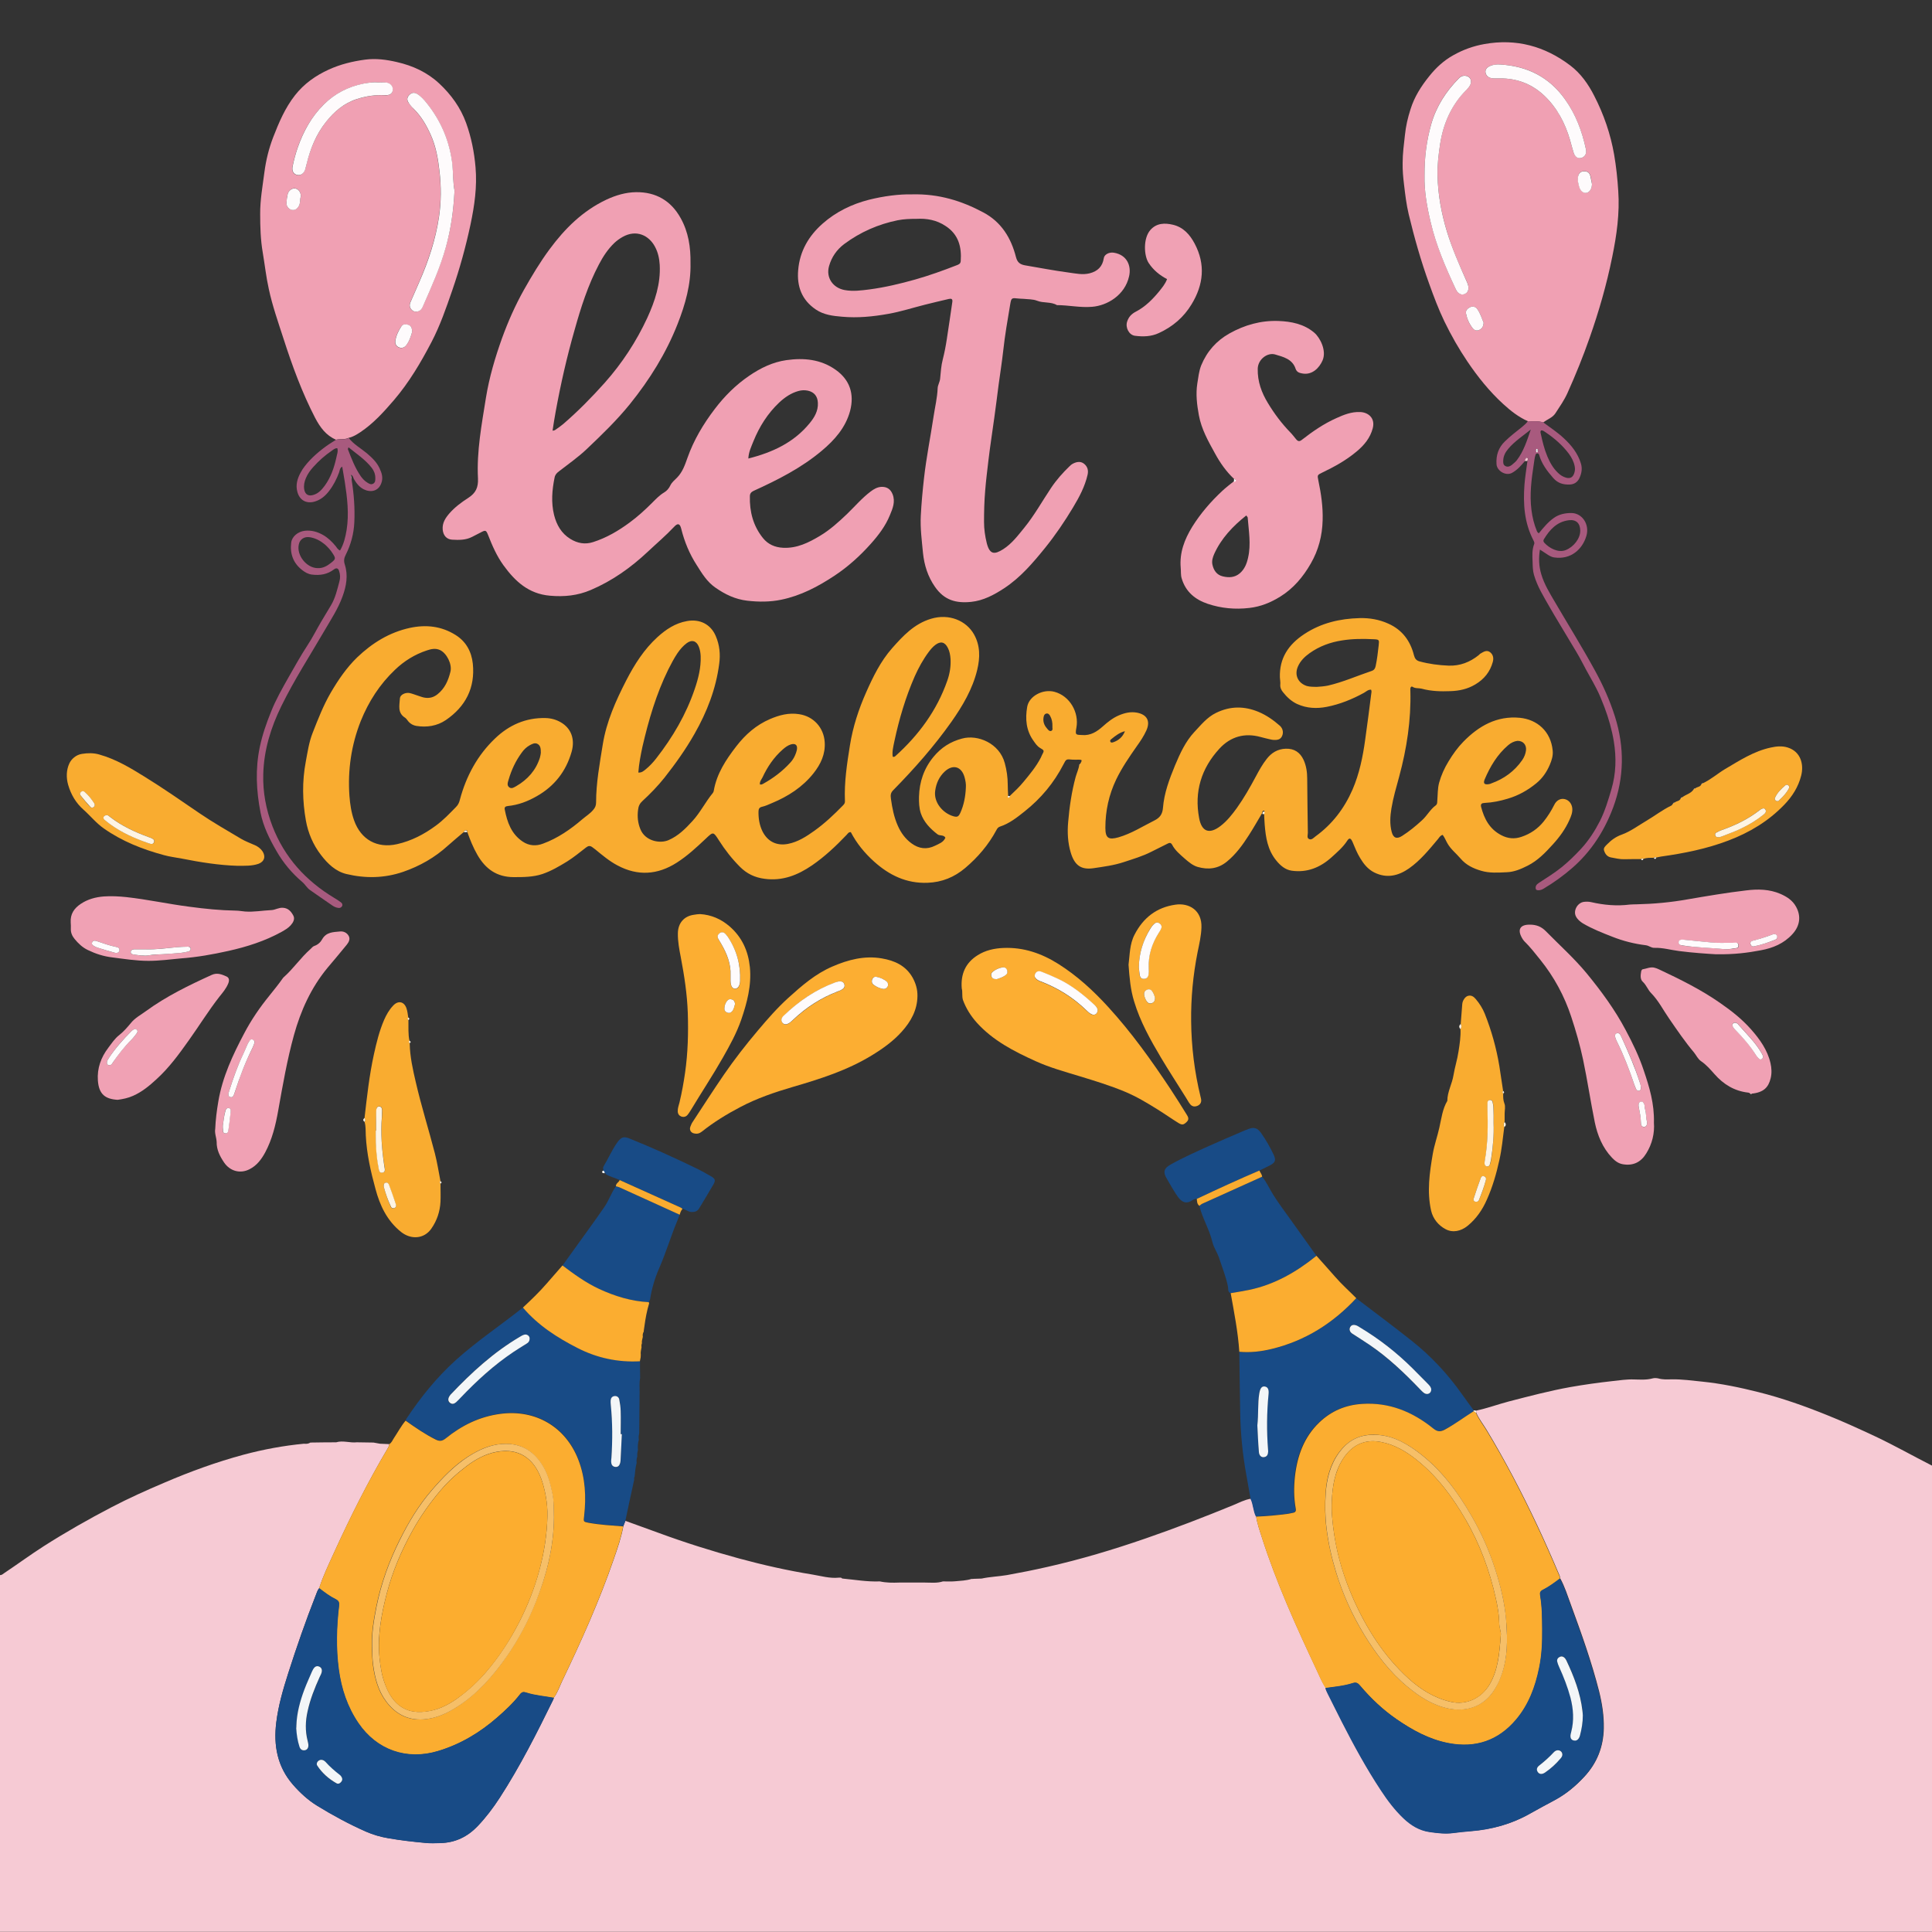 <?xml version="1.0" encoding="utf-8"?>
<!-- Generator: Adobe Illustrator 28.0.0, SVG Export Plug-In . SVG Version: 6.00 Build 0)  -->
<svg version="1.1" id="Layer_1" xmlns="http://www.w3.org/2000/svg" xmlns:xlink="http://www.w3.org/1999/xlink" x="0px" y="0px"
	 viewBox="0 0 1500 1500" style="enable-background:new 0 0 1500 1500;" xml:space="preserve">
<rect x="0" y="0" width="1500" height="1500" fill="#333333" stroke="none"/>
<style type="text/css">
	.st0{fill:#F6CAD4;}
	.st1{fill:#F9AC30;}
	.st2{fill:#F0A0B3;}
	.st3{fill:#184B86;}
	.st4{fill:#FCAE32;}
	.st5{fill:#F0A1B4;}
	.st6{fill:#FBAD30;}
	.st7{fill:#A85A7E;}
	.st8{fill:#FEF4E3;}
	.st9{fill:#FFFFFF;}
	.st10{fill:#FEFBFC;}
	.st11{fill:#F3F6F8;}
	.st12{fill:#F6BF68;}
	.st13{fill:#FCAD2F;}
</style>
<g>
	<path class="st0" d="M1146.1,1095.2c8.6-1.8,16.9-4.9,25.3-7.1c15.9-4.1,31.7-8.3,47.9-11.2c10.8-1.9,21.6-3.4,32.4-4.6
		c5.6-0.6,11.2-1.5,16.9-1.3c4.8,0.1,9.6,0.5,14.4-0.8c1.4-0.4,3.1-0.3,4.5,0c3.4,1,6.9,0.8,10.4,0.7c8-0.1,15.9,1,23.8,1.8
		c14.7,1.5,29.1,4.5,43.4,8.1c18.4,4.6,36.2,10.9,53.7,18c12.5,5,24.7,10.6,36.9,16.3c15.1,7.1,29.5,15.3,44.3,22.8
		c0,120.6,0,241.3,0,362c-500,0-1000,0-1500,0c0-92.3,0-184.7,0-277c1.5,0.1,2.4-1,3.5-1.7c10.2-6.8,20.1-14.1,30.4-20.7
		c17.1-10.9,34.7-20.9,52.7-30.3c13.4-7,27.2-13.2,41.1-19.1c20-8.6,40.4-16,61.5-21.7c15.4-4.1,31-7,46.8-8.5
		c1.8,0.2,3.4,0.1,5-0.9c6.7-0.1,13.3-0.2,20-0.2c5.3-1.6,10.7,0.6,16,0c4.3,0.1,8.7,0.1,13,0.2c1.7,0.3,3.3,0.6,5,0.9
		c2.4,0.1,4.8,0.2,7.2,0.3c0,1.2-0.5,2.2-1.1,3.2c-15.5,26.2-29.1,53.4-41.7,81c-4.1,9.1-8.5,18-11.5,27.5c-1.4,1.7-2,3.8-2.8,5.8
		c-7.8,19.8-14.8,40-21.3,60.3c-4,12.5-7.7,25.2-9.3,38.3c-2.2,17.8,0.8,34.2,12.9,48.2c5.5,6.3,11.6,12,18.8,16.4
		c12.2,7.5,24.8,14.3,37.9,20.1c5.5,2.4,11.2,4.1,17.2,5.1c9.7,1.7,19.5,2.8,29.2,3.7c3.8,0.4,7.7,0.2,11.5,0.1
		c11.4-0.3,20.9-4.8,28.8-13.1c6.5-6.8,12.1-14.2,17.2-22.1c15.8-24.4,28.8-50.3,41.6-76.3c0.2-0.4,0.3-1,0.4-1.4
		c3-3.9,4.4-8.5,6.5-12.9c14.8-30.9,28.8-62.1,40-94.5c2.9-8.4,5.9-16.9,7.5-25.8c0.5-1.3,1-2.7,1.6-4c8.7,3.2,17.5,6.3,26.2,9.5
		c20.4,7.5,41.1,14,62,19.7c18.8,5.1,37.9,9.4,57.1,12.5c6.6,1.1,13.3,3.1,20.2,2.4c0.6,0,1.3,0,1.9,0c0.4,0.3,0.8,0.7,1.2,0.7
		c9.6,0.9,19.2,2.6,28.9,2.2c5,1.1,10,1.1,15,0.9c6.7,0,13.3,0,20,0c4.7,0,9.4,0.6,14-0.9c3.2,0,6.3,0.2,9.5-0.1
		c4.2-0.4,8.5-0.5,12.6-1.8c0.6,0,1.3,0,1.9-0.1c2-0.1,4-0.1,6-0.2c6.5-1.4,13.1-1.6,19.7-2.7c10.6-1.9,21.1-4,31.6-6.4
		c25.7-5.8,51-13.4,75.9-22c22.9-7.9,45.5-16.6,67.9-25.8c4.6-1.9,9-4.3,14-5.1c2,4.2,1.9,9.1,4,13.3c0.8,5.6,2.7,11,4.4,16.3
		c11.4,35.7,26.9,69.8,42.8,103.6c2.1,4.5,4,9.1,6.8,13.3c0.1,1.7,1.1,3.1,1.8,4.6c3.6,7.3,7.2,14.6,11,21.9
		c9.3,18.2,19.1,36.2,30.4,53.3c5.2,7.8,10.7,15.3,17.5,21.7c5.7,5.4,12.1,9.4,20,10.6c6.3,0.9,12.5,1.7,18.9,0.8
		c4.4-0.6,8.9-1.1,13.4-1.4c16.3-1.3,31.7-5.5,46-13.7c6.2-3.5,12.5-6.9,18.9-10.3c8.8-4.7,16.3-10.9,23-18.2
		c9.8-10.5,14.8-23.1,15.1-37.5c0.2-9.7-1.3-19.3-3.6-28.6c-5.8-22.9-13.8-45.2-21.9-67.3c-2.6-7-4.8-14.2-8.4-20.7
		c0-1.4-0.7-2.6-1.2-3.8c-5.3-12.5-10.8-25-16.6-37.3c-11.9-25.3-24.8-50-39.2-73.9c-2.7-4.5-6.1-8.7-8.2-13.6
		C1146,1096.4,1146.1,1095.8,1146.1,1095.2z"/>
	<path class="st1" d="M838.7,593c1.6-2.9,1.5-3.1-1-3.2c-1.7,0-3.3,0.1-5,0c-4.9-0.5-4.9-0.5-7,3.6c-7.4,14.4-17.5,26.5-30.1,36.5
		c-5.9,4.7-11.9,9.5-19.3,11.9c-1.4,0.5-2.1,1.5-2.7,2.7c-6.1,11.4-14.4,21.1-24.2,29.4c-8.4,7.1-18,11.1-29.3,11.5
		c-16.4,0.6-29.7-5.9-41.5-16.5c-7.3-6.6-13.5-14.1-18-22.8c-1.8-0.2-2.4,1.2-3.3,2.1c-8.3,8.7-17,16.9-26.9,23.7
		c-11,7.5-22.8,12.3-36.8,10.4c-7.7-1-13.8-4-19.1-9.3c-6.2-6.2-11.6-13.1-16.3-20.5c-4.4-6.9-4.4-6.9-10.2-1.4
		c-7.1,6.7-14.3,13.4-22.6,18.7c-14.9,9.5-30.3,10.5-46,2.1c-6.3-3.3-11.7-7.9-17.2-12.4c-0.8-0.6-1.5-1.2-2.4-1.8
		c-1.7-1.2-3-1.1-4.8,0.3c-4.8,3.7-9.5,7.6-14.6,10.8c-6.2,3.8-12.5,7.5-19.3,9.8c-7.2,2.4-14.9,2.4-22.5,2.4
		c-12.9-0.1-21.6-6.3-27.9-17.2c-3.3-5.7-5.7-11.7-7.9-17.9c0.1-0.7-0.1-1.4-0.9-1.4c-0.9,0-1.4,0.6-1.7,1.4
		c-4.2,3.6-8.4,7-12.5,10.7c-10.1,9.2-21.7,15.8-34.7,20.3c-14.6,5-29.3,5.2-44,1.7c-8.4-2-14.6-8-19.8-14.8
		c-6.1-7.9-10-17.1-11.7-26.7c-2.7-15.1-3-30.4-0.1-45.7c1.4-7.5,2.5-15.2,5.3-22.3c4.2-10.7,8.3-21.3,14.1-31.3
		c5.8-9.9,12.2-19.3,20.4-27.3c11.7-11.2,25-19.5,41-23c12.6-2.7,24.5-1.4,35.5,5.5c8.2,5.1,12.4,13,13.4,22.3
		c1.9,18.7-5.6,33.3-21,43.8c-6.8,4.6-14.8,5.8-22.9,4.5c-2.3-0.4-4.4-1.5-6-3.3c-0.9-1-1.6-2.3-2.6-3c-6.2-3.8-4.4-9.7-4.1-15.2
		c0.2-2.7,4.3-4.7,7.6-4c2.2,0.5,4.4,1.4,6.6,2.1c1.7,0.5,3.5,1.3,5.2,1.5c3.6,0.5,6.6-0.2,9.7-2.6c5.8-4.6,8.4-10.7,10.1-17.5
		c1.5-5.9-2.9-14.5-8.1-16.9c-3.5-1.6-6.9-0.8-10.2,0.3c-9.4,3.1-17.6,8.2-24.7,15c-11.9,11.3-20.5,24.7-26.6,39.8
		c-7.4,18.7-10.2,38.1-8.8,58.1c0.5,6.4,1.4,12.8,3.6,19c5.3,15,17.9,22,33.4,18.5c11.1-2.5,20.9-7.6,30-14.3
		c5.8-4.2,10.7-9.4,15.7-14.5c1.8-1.7,2.6-3.8,3.1-5.9c4.9-18.2,13.6-34.3,27.2-47.3c10.8-10.4,23.9-16.3,39.3-15.9
		c4.2,0.1,8.2,1.2,11.8,3.3c8,4.6,11.2,13,8.4,22.9c-4.3,15.1-13.3,26.7-27.1,34.5c-7,4-14.3,6.8-22.4,7.6c-1.9,0.2-2.8,0.9-2.4,2.8
		c1.9,9.8,5.1,18.9,13.9,24.8c5,3.4,10.6,3.6,15.8,1.6c11.4-4.2,21.4-11.1,30.6-19c2.7-2.3,5.8-4.2,8.2-7c1.7-1.9,2.4-3.6,2.4-6
		c0-15.2,2.8-30.1,5.2-45.1c2.9-17.8,10.1-33.8,18.2-49.6c6.4-12.4,13.8-24.1,24.2-33.6c6.6-6,13.9-10.9,23-12.5
		c9.8-1.8,18.4,2.4,22.3,11.6c3,6.9,3.7,14.2,2.7,21.5c-2.5,19.5-9.5,37.5-19.2,54.5c-6.8,12-14.8,23.2-23.3,34
		c-5.2,6.5-11,12.5-17.1,18.1c-2.1,1.9-3.1,4-3.4,6.8c-0.7,5.3-0.2,10.2,1.8,15.1c3.7,9.2,15.1,11.4,21.8,8.5
		c7.5-3.2,13.1-8.8,18.5-14.7c6.2-6.7,10.2-15,16-22c0.4-0.5,0.6-1.2,0.7-1.8c2.3-13.2,9.4-23.9,17.4-34.3
		c7.1-9.2,15.5-16.6,26.2-21.2c7.2-3.1,14.7-5.1,22.7-3.8c11.2,1.7,19.1,10.5,19.8,21.7c0.6,9.4-3.1,17.1-8.7,24.2
		c-8.5,10.7-19.7,17.9-32.2,23.1c-2.6,1.1-5.1,2.3-7.8,2.9c-1.9,0.4-2.7,1.6-2.7,3.6c-0.1,5.4,0.7,10.6,3.1,15.5
		c4,7.9,11,11.4,19.8,9.7c7.7-1.5,14.2-5.7,20.5-10.2c8.1-5.8,15.3-12.6,22.3-19.8c1.1-1.1,1.5-2,1.4-3.4
		c-0.6-14.6,1.6-28.8,3.9-43.2c2.3-14.3,6.7-27.8,12.5-40.9c5.4-12.2,11.3-24.3,20.2-34.4c8.5-9.6,17.2-19,30.3-22.9
		c14-4.2,27.3,1.5,33.3,12.1c4.9,8.7,4.8,18.1,2.5,27.6c-3.6,14.9-11.3,27.9-20,40.3c-13.5,19.1-28.9,36.5-45.2,53.1
		c-2,2-2.2,3.8-1.8,6.6c1,7.3,2.4,14.4,5.4,21.1c2.4,5.4,5.8,10.1,10.6,13.6c5.7,4.2,11.9,5,18.3,1.8c3-1.5,6.5-2.6,8-6.2
		c-1.4-2.5-4.3-1.2-6.2-2.7c-5.7-4.4-10.6-9.5-12.9-16.3c-1.3-4-1.5-8.5-1.4-12.8c0.3-11.5,3.8-21.9,11.2-30.9
		c6-7.3,13.2-11.9,22.3-14.3c12.2-3.3,29,3.7,33.1,19.1c1.5,5.5,2.3,11,2.3,16.7c0,2.8,0.2,5.7,0.3,8.5c-0.2,0.6-0.4,1.4,0.5,1.4
		c0.7,0,1.1-0.5,1-1.3c3.6-3.4,7.3-6.9,10.4-10.7c4.9-5.9,9.9-11.9,13.5-18.9c0.3-0.6,0.5-1.2,0.8-1.8c2-3.7,2-3.7-1.4-5.7
		c-2.2-1.3-3.6-3.4-5-5.4c-5.9-8.1-6.6-17.2-5-26.5c1.5-8.5,12.3-14,21.1-11.7c12.1,3.2,19.3,16.2,17.1,27.9c-1.1,6-0.3,5.4,4.6,5.7
		c6.5,0.5,11.4-2.7,15.9-6.7c3.8-3.4,7.8-6.6,12.5-8.6c4.5-1.9,9.1-3,14-2.1c7.9,1.5,10.6,6.6,7.3,13.9c-2,4.4-4.7,8.4-7.5,12.3
		c-5.8,8.3-11.5,16.6-15.9,25.7c-5.7,11.9-8.4,24.4-8.4,37.5c0,8,2.4,9.6,10.2,7.4c10-2.9,18.7-8.5,27.9-13.1
		c4.2-2.1,6.2-4.9,6.6-9.6c0.9-11.7,5-22.5,9.4-33.2c3.9-9.3,8.1-18.5,15-25.9c5.1-5.4,9.8-11.4,16.8-14.8c11-5.4,21.9-5.4,33-0.8
		c6.2,2.6,11.6,6.4,16.6,10.8c2.2,2,2.9,5,1.8,7.7c-1,2.4-2.7,3.4-6.1,3.3c-1.3,0-2.6-0.3-3.9-0.6c-2.3-0.5-4.5-1.1-6.8-1.7
		c-12.4-3.4-23.3-0.3-31.9,9c-14.1,15.3-19.7,33.4-15.8,54c2,10.7,8,12.7,16.6,6.1c5.1-3.9,9-8.9,12.7-14c5.5-7.7,10.2-16,14.7-24.4
		c2.5-4.7,5.1-9.4,8.4-13.6c3.7-4.8,8.5-7.8,14.9-8c6.6-0.2,11.1,2.9,13.8,8.7c2.1,4.6,2.8,9.6,2.8,14.6c0.1,14,0.3,28,0.5,42
		c0,1.7-1,4.1,1.1,4.9c1.8,0.8,3.4-1,4.8-2.1c13-9.4,22.4-21.7,28.8-36.4c5.3-12.3,8-25.4,9.8-38.6c1.7-11.9,3.2-23.8,4.7-35.6
		c0.1-1,0.5-2-0.1-3.3c-2.2-0.2-3.8,1.4-5.5,2.4c-9.1,5-18.7,8.9-28.9,10.9c-7.8,1.5-15.5,1.2-23-2.2c-4.5-2.1-8-5.4-11-9.2
		c-1.3-1.6-2.3-3.5-2.1-5.9c0.2-1.8-0.2-3.6-0.3-5.5c-0.5-15,6.7-25.6,18.8-33.6c13.1-8.7,27.7-12.1,43.1-12.5
		c7.7-0.2,15.3,1.1,22.3,4.3c10.8,4.8,17.1,13.4,19.9,24.6c0.7,2.6,1.8,4,4.3,4.7c7.4,2,14.9,3,22.6,3.3c8.9,0.3,16.5-2.7,23.3-8.1
		c0.5-0.4,0.9-1,1.5-1.3c2.3-1.3,4.7-3,7.3-1.1c2.5,1.9,3,4.7,2.2,7.6c-2.1,7.7-6.7,13.4-13.6,17.5c-6,3.6-12.5,5-19.3,5.2
		c-7.5,0.3-15,0.1-22.3-1.9c-2.4-0.6-4.9,0-7.2-1.5c-0.8-0.5-1.5,0.3-1.6,1.3c-0.1,0.7,0,1.3,0,2c0.6,22.6-2.8,44.7-8.7,66.5
		c-2.2,8.1-4.6,16.2-6,24.6c-1,6.1-1.4,12.3,0.2,18.3c1.2,4.7,3.9,5.8,8.1,3.1c5.5-3.5,10.5-7.6,15.4-12.1c4-3.6,6.4-8.5,10.7-11.6
		c1.3-1,1.1-2.3,1.2-3.6c0.4-4.6,0.2-9.4,1.4-13.9c1.6-5.8,4.1-11.4,7.3-16.6c3.3-5.5,7.1-10.8,11.5-15.3
		c12-12.3,26.1-20.3,43.9-18.6c13.3,1.3,24.1,10.4,25.5,25.5c0.4,3.9-0.8,7.6-2.3,11.1c-2.4,5.6-5.8,10.5-10.5,14.3
		c-6.6,5.4-13.9,9.5-22.1,11.9c-5.9,1.8-11.8,3-18,3.3c-2.1,0.1-3.2,0.7-2.7,3c2.4,9.3,6.6,17.3,15.6,22c5.1,2.7,10.3,3.2,15.8,1.3
		c6.9-2.3,12.7-6.3,17.2-11.9c3.2-4,5.9-8.3,8.2-12.9c1.7-3.5,4.8-5.2,8-4.5c3.3,0.7,5.6,3.5,6,7.1c0.3,3.3-0.9,6.2-2.2,9.1
		c-3.1,7-7.6,13.2-12.8,18.9c-5.8,6.4-11.7,12.6-19.6,16.6c-5.2,2.6-10.4,4.9-16.3,5.1c-6.6,0.3-13.3,0.8-19.7-1.1
		c-6.2-1.8-11.8-4.4-16.2-9.6c-3.3-3.9-7.4-7-10-11.5c-1.3-2.2-2.2-4.7-3.8-6.8c-2,0.5-2.7,2.1-3.7,3.3
		c-6.9,8.2-13.6,16.5-22.4,22.7c-8.3,5.8-17.3,8-27,3.2c-5-2.5-8.3-6.7-11-11.2c-2.4-3.9-4.1-8.2-5.9-12.5c-1.3-3-2.5-3.5-4.1-1
		c-3.3,5.1-7.9,9-12.3,13c-8.8,7.9-19,12-30.9,10.3c-4.9-0.7-8.8-4-12-8c-6.6-8.1-8.1-17.7-8.9-27.7c-0.2-3-0.4-6-0.5-9
		c0.2-0.7,0.8-1.8-0.3-1.9c-0.7-0.1-1.2,1-1.2,1.9c-3.4,5.7-6.6,11.4-10.2,17c-4.8,7.5-10,14.8-17.1,20.6
		c-6.9,5.7-14.6,6.5-22.7,4.2c-3.8-1.1-7-3.8-9.9-6.3c-3.7-3.3-7.7-6.5-10-11c-1-1.8-2.2-1.5-3.7-0.7c-4.1,2.1-8.3,4.1-12.4,6.2
		c-6.8,3.5-14.1,5.6-21.3,8c-7.8,2.6-15.8,3.6-23.8,4.8c-9.3,1.3-14.5-2.1-17.5-12.2c-2.3-7.6-2.7-15.7-2-23.6
		c1-11.8,2.7-23.5,5.8-35c0.9-3.2,2.4-6.3,2.9-9.7C838.3,593.8,838.5,593.4,838.7,593z M590,609c0.9,0.3,1.6,0,2.4-0.4
		c7.9-4.4,15-9.7,21.1-16.4c1.6-1.7,2.9-3.7,3.8-5.8c0.6-1.4,1.1-2.8,1.4-4.2c0.7-3.8-1.2-5.3-4.8-4.2c-2.4,0.8-4.4,2.3-6.3,4
		c-6.8,6-11.8,13.4-15.6,21.6C591.1,605.3,589.7,606.9,590,609c0,0.1-0.2,0.1-0.3,0.2c-0.1,0,0,0.2,0,0.3
		C589.8,609.3,589.9,609.1,590,609z M495.6,599.8c2.6,0.2,4.1-1.2,5.6-2.4c3.1-2.5,5.9-5.5,8.3-8.6c12.8-16.4,23.2-34.1,29.9-53.9
		c2.8-8.2,4.9-16.6,4.6-25.4c-0.1-2.5-0.5-5-1.4-7.3c-1.8-4.7-5.5-5.8-9.5-2.8c-2.8,2.1-5.1,4.8-7.1,7.7c-2.7,4-4.9,8.3-7.1,12.6
		c-9.4,19.1-15.3,39.3-20.1,60C497.4,586.3,496.1,592.9,495.6,599.8z M693.1,587.5c1.1,0.4,1.6-0.1,2.1-0.5
		c18.1-16.3,32.2-35.4,40.3-58.6c1.9-5.4,2.8-11,2.5-16.7c-0.2-3-0.7-6-2.1-8.7c-2.3-4.6-5.6-5.4-9.7-2.3c-2,1.5-3.6,3.4-5.1,5.4
		c-4.4,5.9-7.9,12.3-10.9,19c-7.1,16.2-12.1,33.1-15.8,50.4C693.6,579.5,692.5,583.5,693.1,587.5z M1022.2,533.3
		c2.9-0.2,5.8-0.4,8.8-1c11.7-2.7,22.7-7.6,34-11.4c2-0.7,2.7-2,3.1-4c1.1-5.2,1.7-10.5,2.3-15.8c0.5-4.4,0.4-4.6-3.9-4.8
		c-8.1-0.4-16.3-0.4-24.4,0.9c-9.2,1.4-17.7,4.5-25.3,9.9c-3.8,2.7-7.2,6-9.1,10.4c-2.9,6.6,0.1,12.9,6.9,15.1
		C1017.1,533.3,1019.6,533.2,1022.2,533.3z M749.9,611.4c0.2-2.7-0.3-5.3-1-7.9c-2.3-8.4-9-10.4-15.4-4.5c-4.3,4-6.6,9.1-7.4,14.8
		c-1.4,9,5.8,17.5,14,19.9c3.1,0.9,4.1,0.4,5.5-2.6C748.4,624.9,749.6,618.3,749.9,611.4z M1178.1,575.2c-2.5,0.3-5,1.5-7.2,3.4
		c-8.4,7.2-13.9,16.4-18.2,26.5c-1.3,3.2-0.2,4.3,3.3,3.7c0.7-0.1,1.3-0.3,1.9-0.6c9.8-3.5,17.9-9.4,23.9-18c1.6-2.3,2.7-5,3-7.8
		C1185.2,578.2,1182.5,575.1,1178.1,575.2z M419.9,584.5c0-3.2-0.2-5.6-2.5-6.9c-2.2-1.2-4.2,0-6.1,1c-2.5,1.4-4.5,3.3-6.2,5.7
		c-4.7,6.4-8,13.4-10.2,21c-0.6,2.1-1.6,4.4,0.5,6c1.9,1.4,3.9-0.1,5.5-1c8.8-5.1,15.2-12.3,18.3-22.1
		C419.6,586.8,419.8,585.3,419.9,584.5z M817.1,564.1c0.1-3.2-0.4-5.7-1.7-8.1c-0.6-1.2-1.5-2.3-3-2c-1.5,0.3-2,1.7-2.2,3
		c-0.5,3.1,0.4,5.9,2.4,8.2c0.9,1.1,2,2.8,3.5,2.3C817.8,566.9,816.9,564.9,817.1,564.1z M873.4,567.7c-4.1,1-7.3,3.5-10.5,6.1
		c-0.7,0.5-1.3,1.2-0.8,2.1c0.5,0.9,1.4,0.6,2.2,0.4C868.6,574.8,871.7,572.1,873.4,567.7z"/>
	<path class="st2" d="M536.1,204.4c0.4,16.2-4,31.9-10,47.1c-8.9,22.7-21.7,43.2-37,62.2c-10.2,12.6-21.8,23.8-33.5,34.9
		c-6.7,6.4-14.4,11.7-21.7,17.4c-1.7,1.3-2.9,2.6-3.3,4.7c-2,9.7-2.8,19.5-0.4,29.2c1.9,7.5,5.6,14.2,12.6,18.5
		c5.5,3.4,11.4,4.5,17.6,2.5c10.4-3.3,19.6-8.7,28.3-15.1c6.3-4.6,12.1-9.9,17.6-15.4c2.9-2.9,5.7-5.9,9.4-8.1
		c1.9-1.1,3.7-3.1,4.8-5.5c1.1-2.3,3.3-4.1,5.2-6c4.2-4.3,6.1-9.8,8-15.2c4.9-13.9,12.3-26.3,21.2-38c7.6-10,16.3-18.7,26.7-25.8
		c8.9-6.1,18.4-10.7,29-12.2c13.5-1.9,26.6-0.7,38.2,7.5c10.9,7.7,14.7,18.7,11.2,32c-3.5,12.9-12,22.5-21.9,30.8
		c-15.9,13.4-34.3,22.7-53,31.2c-1.9,0.9-2.9,2.1-2.9,4.2c-0.3,12,2.6,23.1,10.2,32.5c3.9,4.8,9.2,7.2,15.7,7.5
		c10.7,0.5,19.7-4,28.4-9.2c7.9-4.7,14.6-10.8,21.2-17.1c6.1-5.9,11.6-12.4,18.4-17.5c2.4-1.8,5-3.3,8.1-3.5
		c4.3-0.2,7.2,1.7,8.8,5.7c2.3,5.8,0.1,11.1-2.1,16.3c-3.4,8.4-8.9,15.6-14.9,22.3c-8.3,9.3-17.6,17.7-28,24.6
		c-12.8,8.5-26.3,15.6-41.4,18.7c-8.6,1.8-17.4,1.8-26.3,0.8c-9.5-1.1-17.3-4.9-24.9-10.2c-6.5-4.5-10.4-11-14.5-17.5
		c-5.6-8.7-9.5-18.1-12-28.2c-1-4.1-2.7-4.6-5.6-1.4c-6.4,6.8-13.5,12.8-20.3,19.2c-13.2,12.4-27.7,22.7-44.4,29.8
		c-10.1,4.3-20.5,5.4-31.6,4.4c-16.6-1.4-27.1-11.2-36.1-23.6c-5.2-7.2-8.7-15.2-11.9-23.4c-1.6-4-2-4.1-5.8-2.1
		c-2.2,1.1-4.4,2.3-6.6,3.4c-5,2.6-10.3,2.5-15.6,2.2c-4.4-0.3-6.9-3.4-7.3-7.9c-0.4-5.1,2.1-8.9,5.2-12.5c4.2-4.8,9.3-8.6,14.6-12
		c5.9-3.8,7.9-8.1,7.6-15.1c-1.1-21.2,2.9-42,6.2-62.8c2.6-15.9,7.1-31.1,12.5-46.2c4.7-12.9,10.2-25.4,17-37.5
		c6.1-10.8,12.5-21.5,19.9-31.5c11.9-16.1,25.7-29.8,44.1-38.5c7.3-3.4,15-5.7,23-5.8c15.4-0.2,27.2,6.6,34.7,20.2
		C534.5,180.2,536.3,191.9,536.1,204.4z M429,334.4c0.9-0.2,1.5-0.2,1.9-0.5c2.2-1.5,4.4-3,6.4-4.7c11.5-9.9,22.1-20.7,32.2-32
		c13.5-15.2,24.5-32,33-50.3c6-13.1,10.5-26.6,9.7-41.3c-0.3-4.9-1.3-9.6-3.6-13.9c-4.7-9-14.6-13.8-25.3-7.7
		c-2.3,1.3-4.5,2.9-6.4,4.7c-5,4.8-8.7,10.5-11.9,16.6c-8.5,16.1-14,33.4-18.9,50.9c-6,20.9-10.8,42.1-14.7,63.5
		C430.5,324.4,429.8,329.3,429,334.4z M581,356c19-4.8,35.4-12.5,47.6-27.4c3.7-4.5,6.7-9.5,6.4-15.8c-0.2-5.1-2.8-8.4-7.8-9.5
		c-2.5-0.5-4.9-0.4-7.4,0.3c-5.7,1.6-10.5,4.9-14.8,8.9c-9,8.5-15.4,18.7-20,30C583.4,346.6,581.3,350.6,581,356z"/>
	<path class="st2" d="M1186.2,327c-7.2-3.2-13.3-8-19.1-13.3c-10.7-9.8-19.7-21-27.8-33c-6.7-9.9-12.6-20.3-17.8-31
		c-4.6-9.5-8.3-19.4-11.9-29.4c-6.4-17.7-11.5-35.7-15.9-54c-1.8-7.6-2.7-15.2-3.6-22.9c-0.7-5.6-1.2-11.2-1.1-16.9
		c0-7.3,1-14.6,1.8-21.8c0.7-6.8,2.2-13.3,4.3-19.8c3-9.7,8.3-18,14.6-25.8c5.2-6.5,11.2-12.1,18.6-16.2c7.6-4.3,15.7-7.2,24.2-8.7
		c24.6-4.4,46.8,1.6,66.6,16.6c8.2,6.2,14.1,14.6,18.7,23.7c7.4,14.4,12.6,29.5,15.4,45.5c1.6,9.3,2.6,18.7,3.2,28.2
		c1.2,17.4-1.2,34.4-4.7,51.4c-4.3,21.3-10.3,42.1-17.5,62.6c-5.1,14.6-10.9,28.9-17.2,42.9c-2.5,5.6-6.1,10.7-9.4,15.8
		c-2.3,3.5-6.3,4.6-9.4,7.1C1194.1,326.6,1190.1,327.3,1186.2,327z M1106,136.2c-0.3,11.6,1.8,23.9,4.7,36
		c4.3,18.1,11.5,35,19.3,51.7c0.4,0.9,0.8,1.9,1.5,2.6c1.4,1.6,3,2.6,5.3,1.8c2.4-0.8,3.4-2.4,3.3-4.9c0-2.1-0.9-3.9-1.7-5.7
		c-5.6-12.4-11.1-24.9-15-38c-4.3-14.2-7-28.7-7.3-43.6c-0.2-8.2,0.8-16.3,2-24.3c2.5-16.2,8.9-30.6,20.6-42.3
		c1.3-1.3,2.6-2.6,3.1-4.5c1.1-3.5-1.1-6.3-4.8-6.3c-1.8,0-3.1,0.8-4.4,2.1c-10,10.1-17.5,21.8-21.4,35.5
		C1107.6,109.1,1105.9,122.1,1106,136.2z M1165.1,50.1c-2.9-0.1-5.7,0-8.4,1.2c-1.9,0.8-3.5,2.2-3.4,4.5c0.1,2.3,1.5,4,3.9,4.7
		c1.1,0.3,2.3,0.4,3.4,0.4c2.2,0,4.3-0.1,6.5,0c12.3,0.5,22.9,4.9,31.9,13.4c10.1,9.6,16.2,21.4,20,34.5c0.9,3.2,1.7,6.4,2.7,9.6
		c1,3.2,3.3,4.8,5.7,4.3c3.1-0.7,4.6-3.4,3.9-6.9c-3-13.9-7.9-27-16.3-38.8C1202.7,59.8,1185.9,51.3,1165.1,50.1z M1151.9,250.6
		c-1.4-3.5-2.6-7.3-4.9-10.6c-1.2-1.6-3.3-2.5-5.4-1.6c-2,0.9-3.9,2.5-3.4,5c0.8,4.1,2.4,8,5.1,11.3c1.3,1.6,3.1,2.5,5.3,1.4
		C1150.9,255,1151.7,253.2,1151.9,250.6z M1236,142.9c-0.2-1.4-0.5-3.5-1-5.6c-0.6-3.1-2.2-4.4-5-4.4c-2.8,0-4.4,1.5-4.8,4.6
		c-0.4,2.5,0.3,4.9,0.9,7.3c0.8,3.1,3.1,5.1,5.4,4.9C1233.9,149.6,1235.9,146.8,1236,142.9z"/>
	<path class="st2" d="M260.9,341.4c-7.8-3.3-12.4-9.7-16.2-16.9c-10.2-19.7-17.8-40.5-24.6-61.6c-4.1-12.7-8.6-25.4-11.4-38.5
		c-2.1-9.4-3.1-18.9-4.7-28.3c-1.7-9.9-2-19.8-2-29.8c-0.1-11,1.9-21.8,3.3-32.7c1.2-9.2,3.4-18.1,6.7-26.8
		c4.5-11.6,9.3-23,17.1-32.9c7-8.9,15.9-15.2,26.2-19.9c9-4.1,18.5-6.4,28.2-7.7c8.4-1.1,16.6,0,24.7,1.9c12.3,2.8,23.6,8,32.9,16.7
		c9.2,8.6,16.5,18.7,20.8,30.6c4,11.1,6.3,22.6,7.3,34.4c1.3,15.1-0.8,29.7-3.9,44.4c-3.7,17.4-8.4,34.4-14.2,51.2
		c-4.7,13.6-9.4,27.3-16.1,40.1c-8.3,15.9-17.4,31.3-29.1,45c-7.9,9.2-16,18.2-26.2,25c-2.8,1.8-5.6,3.6-8.9,4.3
		C267.6,341.5,264.1,340.6,260.9,341.4z M352.9,148c-1.2-5.9-1-12.9-1.7-19.8c-2-18.1-8.7-34.1-20-48.2c-2.2-2.7-4.5-5.4-7.6-7.2
		c-2.2-1.2-4.1-0.9-5.9,0.9c-1.7,1.8-2.1,3.6-0.7,5.8c1.2,1.8,2.6,3.5,4.1,5c5.8,5.7,9.8,12.6,13.1,19.9c4.1,9,5.8,18.6,6.9,28.4
		c1.4,12,1.4,23.9-0.4,35.8c-2.6,17.5-8.3,34.2-15.3,50.4c-2.3,5.2-4.5,10.4-6.8,15.6c-1,2.3-0.7,4.3,1,6c1.4,1.4,3.3,1.7,5.1,1.1
		c1.9-0.6,2.8-2.2,3.6-3.9c6.6-15.1,13.4-30.1,17.8-46C350.1,177.8,352.1,163.5,352.9,148z M293.3,64c-3.7-0.4-7.4,0.3-11.2,1
		c-11.9,2.4-22.2,7.7-30.9,16.3c-9.5,9.5-15.8,20.9-20.2,33.5c-1.6,4.7-2.9,9.6-3.9,14.4c-0.8,3.7,0.8,6.1,3.5,6.7
		c2.8,0.6,5.1-1,6.3-4.3c0.5-1.4,0.8-2.9,1.1-4.3c2.9-11.7,7.4-22.8,14.9-32.4c6.4-8.1,14-14.7,24.1-17.9c7.2-2.3,14.5-3.5,22.1-3
		c3.8,0.2,5.8-1.6,5.8-4.6c0-2.8-2.2-5-5.5-5.3C297.5,63.9,295.5,64,293.3,64z M319.9,258c0.2-3.3-0.8-5.1-2.9-5.7
		c-1.9-0.6-4.2-0.8-5.5,1.2c-2.2,3.3-4,6.9-4.6,11c-0.4,2.4,0.5,4.4,2.8,5.3c2,0.8,4,0.3,5.4-1.4C318,264.9,319,260.9,319.9,258z
		 M233.6,152.4c0-3.2-2-5.9-4.7-6.2c-2.4-0.2-4.9,1.8-5.6,4.7c-0.5,2.2-0.7,4.5-0.9,6.8c-0.1,2.3,1.8,4.7,3.9,5.1
		c2.4,0.6,4.3-0.5,5.7-2.9C233.4,157.6,232.7,154.8,233.6,152.4z"/>
	<path class="st2" d="M708.3,150.9c20.5-0.5,38.3,5,55.1,14c14,7.4,21.6,19.8,25.4,34.7c1.1,4.2,3.2,5.7,7,6.4
		c11.3,1.9,22.5,4.1,33.9,5.6c5.3,0.7,10.8,2,16.3,0.6c6.3-1.6,10-5.3,11-11.8c0.4-2.8,4.1-4.8,7.8-4.2
		c10.4,1.7,13.7,10.4,11.8,18.4c-3.3,14.7-17.1,22.7-28.7,23.6c-9.2,0.8-18.2-1.3-27.3-1.3c-4.7-2.8-10.4-1.4-15.4-3.4
		c-3.3-1.3-7.2-1.1-10.8-1.5c-1.2-0.1-2.3,0-3.5-0.2c-5.5-0.6-5.7-0.7-6.6,4.6c-2,11.9-4.1,23.9-5.4,35.9c-1,8.9-2.4,17.8-3.6,26.6
		c-1.1,8.4-2.1,16.8-3.3,25.2c-1.5,11.2-3.3,22.3-4.6,33.5c-0.9,7.7-1.9,15.5-2.5,23.3c-0.7,8.1-0.9,16.3-0.9,24.4
		c0,5.5,0.8,11,2.1,16.3c2.3,9.1,6,9.1,12.8,4.8c6.7-4.3,11.4-10.6,16.3-16.6c7.9-9.7,13.9-20.6,20.8-30.9c4.2-6.3,9.1-11.8,14.5-17
		c0.7-0.7,1.5-1.4,2.3-1.8c3-1.6,6.2-2.2,8.9,0c2.6,2.1,3.5,5,2.7,8.5c-2.1,9.2-6.5,17.4-11.3,25.4c-6.6,11-13.8,21.6-21.8,31.5
		c-9.4,11.6-19.1,23-31.8,31.3c-7.8,5.1-16,9.5-25.5,10.5c-11.8,1.2-20.9-1.3-28.1-11.7c-5.5-7.9-8.3-16.7-9.3-26.3
		c-0.9-9.6-2.2-19.2-1.7-28.8c0.5-9.8,1.4-19.5,2.5-29.3c1.8-16,5-31.8,7.4-47.7c1.1-7.4,2.9-14.6,3.2-22.2c0.1-2.3,1.6-4.6,1.9-7.2
		c0.5-5.1,0.8-10.3,2.1-15.2c1.3-5.1,2.3-10.3,3.1-15.6c1.5-9.7,2.9-19.4,4.3-29c0.3-2.3-0.9-2.6-2.7-2.2
		c-6.1,1.4-12.2,2.9-18.3,4.4c-9.6,2.4-19.1,5.5-28.8,7.2c-11.8,2.1-23.7,3.3-35.8,2.2c-7.1-0.6-14.2-1.4-20.4-5.6
		c-10.9-7.4-14.8-17.9-13.7-30.6c1.2-14.7,8.2-26.6,19-36.1c10.3-9.1,22.6-15.1,35.9-18.5C686.3,152.2,697.8,150.7,708.3,150.9z
		 M711.8,169.9c-5.5,0-10.1,0.2-14.8,1.1c-15.2,3.1-29.1,9.2-41.6,18.5c-5.7,4.3-9.7,10-11.7,17c-2.6,9,2.9,17,12.1,18.7
		c6.6,1.2,12.9,0.3,19.3-0.5c12-1.6,23.8-4.4,35.5-7.7c10.9-3.1,21.5-6.9,32-11c1.6-0.6,3.1-1.1,3.3-3.2
		c0.8-11.1-1.7-20.8-11.7-27.3C727.1,170.7,719.2,169.5,711.8,169.9z"/>
	<path class="st2" d="M958.1,371.8c-6.1-5.7-10.9-12.6-14.8-19.8c-5.2-9.4-10.5-18.8-12.5-29.6c-1.5-8.2-2.5-16.4-1.2-24.7
		c0.8-4.7,1.2-9.4,3-14c4.5-10.9,11.8-19.1,21.9-24.8c11.8-6.6,24.5-10.2,38.1-9.7c10,0.4,19.8,2.3,27.8,9.1
		c4.4,3.7,9.8,13.9,6.4,21.6c-2.3,5.3-7.8,11.7-16,10c-2.1-0.4-4-1-4.9-3.6c-2.5-7.6-9.6-9.2-15.9-11.1c-5.8-1.7-13.3,3.6-13.5,11.1
		c-0.2,10,3,18.6,8,26.8c4.9,8.1,10.6,15.7,17.2,22.5c1.6,1.6,3,3.5,4.5,5.3c1.5,1.8,2.6,2.2,4.8,0.4c8.2-6.4,16.8-12.3,26.4-16.6
		c5.9-2.7,11.9-5.1,18.6-4.8c6.2,0.2,11.9,4.6,9.8,12.6c-2,7.6-6.7,13.2-12.6,18.1c-8.1,6.8-17.2,11.8-26.6,16.3
		c-3.9,1.9-3.9,1.9-3,6.3c2.1,10.1,3.6,20.2,3.3,30.6c-0.3,12.1-3.2,23.3-9.2,33.7c-5.9,10.3-13.4,19.3-23.7,25.7
		c-7.4,4.6-15.2,7.8-24,8.8c-11.1,1.3-21.9,0.3-32.3-3.2c-9.6-3.2-17.1-9.2-20.2-19.6c-0.9-2.8-0.5-5.6-0.8-8.4
		c-1-11.7,2.9-22,9-31.9c6.5-10.4,14.4-19.5,23.3-27.8c2.8-2.6,5.8-4.9,8.8-7.3c0.6,0,1.3-0.1,1.5-0.8
		C959.7,372.3,958.8,372.1,958.1,371.8z M967.6,400.2c-10.4,8.3-19.4,17.7-24.9,29.9c-1.1,2.5-2,5.3-1.4,8.2c1,4.6,3.4,8.1,8.1,9.2
		c4.6,1.1,9.2,1,13.2-2.4c3.7-3.2,5.4-7.5,6.4-12.1c2.4-10.4,0.5-20.8-0.3-31.2C968.6,401.3,968.1,401,967.6,400.2z"/>
	<path class="st3" d="M485.5,1180.9c-0.5,1.3-1,2.7-1.6,4c-9-0.7-17.9-1.1-26.8-2.8c-4.2-0.8-4-0.9-3.5-5.2
		c1.7-14.9,0.9-29.5-4.5-43.8c-9.8-25.5-33.1-39.2-60.3-35.6c-16.3,2.1-30.2,9-42.7,19.1c-2.9,2.3-4.9,2.3-7.9,0.8
		c-8.3-4.1-15.8-9.3-23.2-14.6c0.2-0.5,0.3-1,0.6-1.4c11.1-16.7,23.6-32.2,38.6-45.7c16.4-14.7,34.7-26.9,51.9-40.6
		c11.7,13.8,26.7,23.4,42.6,31.5c15.1,7.7,31.2,11.1,48.2,10.2c0,4.3,0,8.6,0.1,13c-0.7,3.6-0.4,7.2-0.4,10.8
		c-0.1,10.7-0.2,21.4-0.3,32.2c-0.4,1.6-0.6,3.3-0.3,5c-0.8,2.6-0.9,5.3-0.7,8c-0.4,1.6-0.7,3.3-0.5,5c-0.6,1.6-0.7,3.3-0.5,5
		c-1,3.5-1.2,7.2-1.6,10.8c-0.4,0.7-0.5,1.4-0.3,2.2C490,1159.7,487.7,1170.3,485.5,1180.9z M411.2,1038.9c-0.1-1.7-2-3.2-4.2-2.6
		c-1.3,0.3-2.4,1.1-3.6,1.7c-20.5,11.9-37.6,27.8-53.8,44.9c-0.2,0.2-0.5,0.5-0.6,0.8c-1.5,2.1-1.5,4.1,0,5.4c1.7,1.5,3.4,1,4.9-0.3
		c1.3-1.1,2.4-2.3,3.5-3.5c12.6-13.1,25.9-25.4,41-35.5c3.3-2.2,6.7-4.3,10.1-6.4C410.1,1042.4,411.2,1041.3,411.2,1038.9z
		 M482.8,1113.5c-0.3,0-0.6,0-0.8,0c0-6,0.1-11.9,0-17.9c-0.1-3-0.5-6-1.1-8.9c-0.3-1.8-1.7-2.9-3.6-2.7c-1.9,0.2-3,1.4-3.1,3.3
		c-0.1,1.1,0,2.3,0.1,3.5c1.4,13.7,1.3,27.5,0.5,41.3c-0.1,1-0.2,2-0.2,3c0.1,2,0.9,3.6,3.1,3.9c2.2,0.3,3.3-1.1,3.9-3
		c0.2-0.6,0.3-1.3,0.3-2C482.1,1127.1,482.5,1120.3,482.8,1113.5z"/>
	<path class="st3" d="M975,1177.3c-2.1-4.2-2-9.1-4-13.3c-1.1-6.2-2.2-12.4-3.3-18.6c-2.9-15.9-4.5-31.9-4.8-48
		c-0.3-15.9-0.5-31.9-0.7-47.8c8.5,0.8,17-0.2,25.2-2.2c25.9-6.4,47.5-20,65.6-39.4c14.4,11,29,21.8,43.2,33.1
		c14.9,11.8,27.7,25.6,38.7,41.1c3,4.3,6.2,8.5,9.3,12.8c-0.2,0.2-0.2,0.5-0.1,0.7c-7.5,4.9-14.8,10.2-22.9,14.3
		c-3.4,1.7-5.6,1.5-8.7-1c-16.1-13-34.2-20.5-55.3-19.1c-12.8,0.8-23.9,5.6-33.2,14.4c-11.9,11.4-17.2,25.9-18.9,41.9
		c-0.9,8.3-0.9,16.6,0.6,24.9c0.4,2.1-0.3,3.1-2.4,3.4c-1.2,0.2-2.3,0.5-3.4,0.7C991.6,1176.2,983.4,1177,975,1177.3z
		 M1111.2,1078.9c0-1.8-1.2-3-2.4-4.2c-4.1-4.1-8.2-8.3-12.3-12.4c-12.2-12.1-25.6-22.7-40.4-31.5c-1.4-0.9-2.8-1.9-4.5-2.1
		c-1.4-0.1-2.7,0.3-3.4,1.6c-0.7,1.3-0.6,2.6,0.2,3.8c0.8,1.1,2,1.7,3.1,2.4c4.1,2.6,8.2,5.1,12.1,7.9c14.2,9.8,26.6,21.6,38.5,33.9
		c1.1,1.2,2.3,2.5,3.7,3.4C1108.4,1083.3,1111.2,1081.7,1111.2,1078.9z M976.2,1106.7c0.3,6,0.6,13.3,1.1,20.6c0.2,2.9,2,4.4,4.1,4
		c2.5-0.4,3.1-2.3,3.1-4.4c0-0.5-0.1-1-0.1-1.5c-1-14.3-1-28.6,0.4-42.9c0.4-3.8-0.6-5.7-2.8-6c-2.4-0.4-3.7,1.3-4.4,5.4
		C976.4,1089.7,977.2,1097.6,976.2,1106.7z"/>
	<path class="st4" d="M712.3,773.3c-0.1,10.9-5.1,19.8-12.1,27.6c-6.6,7.4-14.7,13.2-23.2,18.4c-19.1,11.7-40.2,18.4-61.5,24.6
		c-14,4.1-27.8,8.8-40.7,15.6c-10.5,5.5-20.6,11.7-29.9,19.1c-1.9,1.5-3.8,1.9-6,1.4c-2.7-0.6-3.9-3-2.8-5.5
		c0.4-0.9,0.7-1.9,1.2-2.7c8.2-12.5,16.3-25.1,24.8-37.5c8.2-11.9,17-23.2,26.3-34.2c7.5-8.9,15.1-17.6,23.7-25.4
		c10.4-9.4,21.1-18.7,34.2-24.3c12.2-5.3,24.9-8.6,38.3-6.3c10,1.7,18.7,5.6,24,15C711,763.5,712.4,768.2,712.3,773.3z M651.4,761.9
		c-0.6,0.2-1.7,0.5-2.8,0.9c-15.3,5.6-28.4,14.5-40,25.8c-0.2,0.2-0.5,0.5-0.7,0.7c-1.3,1.6-1.6,3.4-0.2,5c1.3,1.5,3,1.3,4.6,0.4
		c1.3-0.8,2.4-1.8,3.5-2.8c10.2-9.6,21.7-17.1,34.8-22.1c1.2-0.5,2.5-1,3.6-1.7c1.3-0.9,2-2.2,1.4-3.9
		C654.9,762.5,653.7,761.8,651.4,761.9z M689.5,764.7c0-0.9-0.2-1.7-0.8-2.3c-2.3-2.2-5.3-3.4-8.4-4c-1.3-0.3-2.6,0.6-3.2,1.9
		c-0.6,1.5-0.4,3,0.9,4.1c2.2,1.8,4.9,2.9,7.6,3.4C687.6,768.2,689.4,766.5,689.5,764.7z"/>
	<path class="st4" d="M746.7,767.4c-0.9-11.1,2.9-19.9,12.4-25.8c6-3.8,12.8-5.3,19.8-5.6c15.7-0.7,29.8,4.2,42.8,12.4
		c14.6,9.2,27.1,20.7,38.7,33.4c18.1,19.8,33.6,41.5,48.4,63.8c4.3,6.5,8.4,13.1,12.5,19.7c1.2,1.9,2.2,3.7,0,5.8
		c-2.3,2.2-3.4,2.6-6.5,0.7c-5.3-3.3-10.4-6.9-15.7-10.2c-8.3-5.2-16.6-10.2-25.7-14c-11.5-4.8-23.3-8.4-35.1-12
		c-11.5-3.5-23.2-6.7-34.2-11.7c-16.8-7.6-33.2-16-45.8-30c-4.6-5.2-8.3-11-10.7-17.6C746.7,773.2,747.5,770.2,746.7,767.4z
		 M852.2,784.2c0-1.4-1-2.5-2.1-3.5c-8.8-8.2-18.1-15.7-29.1-20.8c-4.1-1.9-8.2-3.7-12.4-5.3c-2.4-0.9-4.3-0.1-5,1.8
		c-0.9,2.2,0.4,3.5,2,4.6c0.7,0.5,1.5,0.8,2.3,1.1c13.4,5.1,25.3,12.5,35.6,22.5c1.2,1.1,2.5,2.3,3.9,3
		C849.8,788.7,852.2,787.1,852.2,784.2z M774,760.2c2-0.7,4.7-1.4,6.9-3.3c1.3-1.1,1.5-2.6,0.8-4c-0.7-1.5-2.1-2.1-3.7-1.8
		c-2.6,0.5-5,1.7-7.1,3.2c-1.3,0.9-1.8,2.3-1.2,3.9C770.5,759.8,771.8,760.3,774,760.2z"/>
	<path class="st1" d="M342,919c0,4.7,0.2,9.3,0,14c-0.4,7.6-2.7,14.6-7.1,20.9c-5.6,8.1-15.8,8.7-23.5,2.6
		c-11-8.8-16.5-20.7-19.9-33.5c-3.7-13.5-6.8-27.3-7.5-41.4c-0.2-3.5,0.1-7-0.9-10.4c0.6-1,0.6-2.1-0.1-3
		c1.9-16.6,3.7-33.2,7.3-49.6c2-9.1,4.2-18.1,7.9-26.7c1.8-4.1,4-8,7.1-11.2c3.8-4.1,8.5-3.2,10.3,2.2c0.8,2.3,1,4.9,1.4,7.3
		c-0.5,0.7-0.5,1.4,0.1,2c0.1,5.3-0.3,10.7,0.8,15.9c-0.5,0.7-0.4,1.4,0.2,2.1c0.2,10.2,2.4,20.1,4.7,29.9
		c4.3,18.7,10.1,37,14.9,55.6c1.8,7.1,2.9,14.3,4.3,21.4C341.4,917.7,341.5,918.4,342,919z M292,877.8c-0.1,0-0.1,0-0.2,0
		c0,0.8,0,1.7,0,2.5c0,8.7,0.6,17.3,2.1,25.8c0.4,1.9,0.4,4.7,3,4.3c2.8-0.3,1.9-2.9,1.6-4.9c-2-12.8-3.1-25.7-1.9-38.7
		c0.1-1.7,0.2-3.3,0.1-5c0-1.5-0.6-2.8-2.2-2.8c-1.6,0-2.2,1.3-2.3,2.7c-0.1,1-0.1,2-0.1,3C292,869.2,292,873.5,292,877.8z
		 M297.9,921.3c1.4,5.1,3.2,10.6,5.6,15.8c0.4,1,1.6,1.3,2.6,0.9c1.3-0.5,1.7-1.6,1.2-2.8c-1.8-5.2-3.6-10.3-5.4-15.4
		c-0.4-1.1-1.4-1.9-2.8-1.4C298,918.7,297.9,919.7,297.9,921.3z"/>
	<path class="st1" d="M1167.9,875.1c-1.1,8.6-1.9,17.2-3.8,25.6c-2.3,10.5-5.3,20.9-9.7,30.7c-3.4,7.8-8.2,14.8-14.9,20.3
		c-5.3,4.3-11.7,5.6-17.2,2.6c-5.3-2.8-9.7-7.8-11.2-14.4c-3.3-14.8-1.2-29.3,1.3-44c1.2-7,3.6-13.6,5.1-20.4
		c1.6-7,2.4-14.4,6.2-20.8c0-7,3.7-13.1,4.8-20c1-6.1,3-12.2,3.9-18.4c0.9-5.8,1.8-11.5,1.5-17.4c0.8-1.3,0.8-2.6,0.2-4
		c0.4-5.1,0.8-10.3,1.2-15.4c0.2-2.6,2.2-5.7,4.4-6.3c2.7-0.8,4.6,0.7,6.1,2.5c2.9,3.4,5.3,7.2,7,11.4c5.2,13.1,9,26.7,11.3,40.6
		c1,6.4,1.9,12.8,2.9,19.2c-0.6,0.7-0.5,1.4,0.1,2c-0.1,2.6-0.1,5.2,0.9,7.8c1,2.5,0.2,5.2,0.2,7.8c0,2.1,0,4.3,0,6.4
		C1167.2,872.3,1167.3,873.7,1167.9,875.1z M1159.6,871.9c0-3.8,0.1-7.6,0-11.5c0-1.6-0.3-3.3-0.7-4.9c-0.2-1.1-1.2-1.6-2.3-1.4
		c-0.9,0.2-1.5,0.8-1.6,1.7c-0.1,1.3-0.1,2.7-0.1,4c0.4,13.8,0.4,27.6-2,41.2c-0.1,0.8-0.3,1.6-0.2,2.5c0.1,1.1,0.8,1.9,1.8,2.1
		c1.2,0.2,1.9-0.5,2.3-1.5c0.5-1.4,0.8-2.9,1-4.4C1159.1,890.5,1160,881.3,1159.6,871.9z M1146,933.1c1.1-0.1,1.9-0.5,2.2-1.3
		c2.2-5.2,4.1-10.5,5.5-15.9c0.3-1.3-0.3-2.3-1.6-2.7c-1.1-0.3-2.1,0.3-2.4,1.2c-1.9,5.3-3.8,10.6-5.5,16
		C1143.7,931.9,1144.5,933,1146,933.1z"/>
	<path class="st5" d="M167.1,876.4c0.3-7.1,1.2-14.2,2.4-21.2c3.2-19.1,11.3-36.3,20.2-53.1c5.4-10.3,12-19.9,19.3-28.9
		c3.6-4.5,7.2-8.9,10.5-13.6c0.3-0.4,0.6-0.8,1-1.1c7.4-6.6,13-15,20.5-21.6c1-0.9,1.8-2.1,3.1-2.5c2.7-0.9,4.8-2.9,6-5.1
		c3.2-5.7,8.6-5.6,13.8-6.1c2.8-0.3,5.4,0.9,6.8,3.4c1.4,2.5,0.1,4.9-1.5,6.9c-4.9,6.1-10,12-15,18c-12.7,15.4-20.7,33.1-26,52.2
		c-5.3,19.2-8.7,38.9-12.2,58.5c-2,11.3-4.7,22.5-10.2,32.7c-2.9,5.3-6.5,10.1-12.1,12.9c-7.2,3.7-15.1,1.5-19.7-5.2
		c-3.3-4.9-5.9-9.9-5.8-16.1C168,883,166.5,879.8,167.1,876.4z M179.3,851.9c1.4,0,2-0.7,2.9-3.5c3.8-12,8.3-23.8,14-35.1
		c0.6-1.2,1-2.5,1.4-3.7c0.3-0.9-0.1-1.6-0.9-2.1c-1-0.6-2-0.5-2.7,0.3c-0.7,0.9-1.3,1.9-1.8,3c-1.1,2.4-2.1,4.9-3.2,7.3
		c-4.5,9.4-8.1,19.2-11.1,29.2c-0.2,0.8-0.6,1.6-0.6,2.4C177.2,851,178,851.7,179.3,851.9z M173,874.1c0,1.2,0,1.9,0,2.6
		c0,1.3-0.2,2.9,1.6,3.2c2.1,0.4,2.5-1.3,2.7-2.8c0.6-4.6,1.2-9.2,1.7-13.8c0.1-1.3,0.3-2.9-1.7-3c-1.7-0.1-2.1,1.3-2.5,2.6
		C173.9,866.8,173.4,870.7,173,874.1z"/>
	<path class="st5" d="M1284.1,871.6c0.6,8.2-1.3,16.5-6,24c-4.2,6.8-10.2,9.7-18.2,8.3c-3.5-0.6-6.1-2.7-8.4-5.1
		c-7.3-7.7-11.2-17.3-13.3-27.4c-3.3-16.2-5.7-32.5-9.1-48.7c-2.4-11.3-5.6-22.4-9.2-33.3c-5.3-16.1-13.3-30.9-24-44.2
		c-4-5-7.9-10-12.5-14.5c-0.7-0.7-1.2-1.6-1.7-2.4c-3.9-6.8-1.3-10.5,6.1-10.4c5,0,8.9,1.5,12.4,5.1c10.6,10.8,21.9,20.9,31.6,32.6
		c11.4,13.9,22,28.3,30.4,44.2c5.4,10.1,10.4,20.4,14,31.3C1280.6,844,1284.5,857,1284.1,871.6z M1274,843.8
		c-0.2-0.7-0.4-1.8-0.7-2.9c-3.8-12.2-8.9-23.9-14.3-35.5c-0.3-0.6-0.6-1.2-0.9-1.8c-0.6-1.1-1.5-1.9-2.8-1.4
		c-1.7,0.6-1.5,2-1.2,3.3c0.3,1.1,0.8,2.2,1.3,3.2c5.3,10.7,9.6,21.8,13.4,33.2c0.4,1.3,0.9,2.5,1.5,3.7c0.5,0.9,1.3,1.5,2.5,1.2
		C1274,846.4,1274,845.3,1274,843.8z M1278.8,871c-1.1-2.8-0.5-6.2-1.5-9.4c-0.5-1.6-0.2-3.3-1-4.8c-0.5-0.9-1.1-1.7-2.3-1.4
		c-1.1,0.2-1.7,1-1.8,2.1c-0.1,0.6,0,1.3,0.1,2c0.8,4,1.7,8.1,1.7,12.2c0,1.6,0.4,3.2,2.3,3.3C1278.6,874.9,1278.8,873.1,1278.8,871
		z"/>
	<path class="st1" d="M184.2,672.2c-13.9-0.4-28.5-2.7-43.1-5.6c-4.6-0.9-9.3-1.4-13.9-2.7c-16.6-4.5-32.4-10.7-46.6-20.7
		c-5.9-4.1-10.4-9.8-15.7-14.5c-6-5.3-9.8-11.8-12-19.4c-1.6-5.6-1.4-11.5,0.9-16.5c1.6-3.5,5.2-6.8,9.9-7.5
		c4.5-0.7,8.9-0.8,13.4,0.5c12.8,3.6,24,10.3,35.1,17.2c14.6,9,28.6,18.8,42.7,28.4c10.4,7.1,21.3,13.3,32.2,19.8
		c3.4,2,7.2,3.4,10.8,5c2.3,1,4.3,2.5,5.8,4.6c2.8,4.1,1.6,8.2-3.1,9.9C195.5,672.4,190.3,672.2,184.2,672.2z M83.2,632.9
		c-1.5,0-2.2,0.4-2.6,1.2c-0.4,0.9-0.1,1.7,0.5,2.3c1.4,1.2,2.8,2.3,4.3,3.4c9.2,6.8,19.6,11.2,30.3,15c1.4,0.5,3.2,1,3.9-0.8
		c0.9-2.1-1-2.8-2.5-3.5c-0.4-0.2-0.9-0.3-1.4-0.5c-10.7-3.9-20.9-8.6-30-15.6C84.8,633.6,83.9,632.9,83.2,632.9z M73.6,625
		c-0.1-0.3-0.1-0.8-0.4-1.2c-2.1-3.3-4.6-6.4-7.6-9c-0.8-0.7-1.8-0.7-2.7,0.1c-0.8,0.8-1.1,1.8-0.4,2.7c2.5,3.1,4.9,6.2,7.7,9
		C71.4,627.7,73.4,626.8,73.6,625z"/>
	<path class="st1" d="M1300.2,623.1c1.4-1.3,4-1,4.7-3.3c0.4-0.2,0.8-0.5,1.1-0.7c2.8-2.3,6.8-2.9,8.9-6.2c0.4-0.3,0.8-0.5,1.3-0.8
		c1.4-1.3,4-1,4.7-3.2c0.4-0.3,0.8-0.5,1.2-0.8c6.3-2.9,11.5-7.6,17.4-11.1c11.2-6.6,22.2-13.8,35.3-16.6c4.4-1,9-1.4,13.3,0
		c10,3.2,12.6,13.1,10.3,21.9c-2.2,8.7-6.9,16.1-13.1,22.5c-12.2,12.7-27,21.6-43.4,27.8c-16.8,6.4-34.3,9.9-52.1,12.4
		c-1.3,0.2-2.6,0.5-3.9,0.8c-0.7-0.5-1.4-0.4-2,0.2c-2.7,0-5.4-0.1-8,0.8c-0.7-0.5-1.4-0.4-2,0.2c-4.3,0-8.6,0-12.9,0.1
		c-3.5,0.1-6.9-0.8-10.3-1.4c-3-0.6-4.5-2.8-5.3-5.3c-0.7-2.1,1-3.5,2.4-4.9c3.2-3.3,6.8-5.9,11.3-7.5c6.9-2.5,12.8-7,19.1-10.7
		c6.6-3.9,12.6-8.6,19.5-11.9c0.5-0.3,0.8-1,1.2-1.5C1299.4,623.7,1299.8,623.4,1300.2,623.1z M1371,629.4c-0.2-1.2-1.1-2-2.4-1.7
		c-0.9,0.2-1.8,0.8-2.6,1.4c-8.9,6.9-18.8,11.7-29.4,15.4c-1.4,0.5-2.8,1.2-4.1,1.9c-0.8,0.4-1.1,1.3-0.9,2.1
		c0.3,0.8,0.9,1.3,1.8,1.5c1.2,0.2,2.3-0.2,3.4-0.6c4.9-2,9.9-3.8,14.7-6c6.1-2.9,12-6.4,17.3-10.7
		C1369.9,631.8,1371.1,631.1,1371,629.4z M1380.2,622c0.2,0,0.4,0,0.5-0.1c3.3-3,6.4-6.2,8.4-10.2c0.4-0.8-0.1-1.6-0.9-2.1
		c-0.6-0.4-1.4-0.4-1.9,0c-3.3,2.8-6.4,5.8-8.2,9.8C1377.5,620.8,1378.7,622.2,1380.2,622z"/>
	<path class="st5" d="M115.2,746c-9.5,0-18.8-1.5-28.2-2.7c-6.7-0.8-12.8-2.8-18.8-5.7c-4.2-2-7.4-5.1-10.3-8.6
		c-1.8-2.2-3-4.8-2.9-7.8c0.1-1.7,0-3.3-0.1-5c-0.4-6.5,2.6-11,7.9-14.5c5.4-3.6,11.5-5.2,17.8-5.7c5.8-0.4,11.6-0.1,17.4,0.5
		c16.5,1.8,32.7,5.4,49.2,7.5c11.9,1.6,23.7,2.8,35.7,3c2.5,0,4.9,0.5,7.4,0.7c6.8,0.5,13.6-0.8,20.4-1.1c3-0.1,5.7-2.1,9.1-1.8
		c4.1,0.3,6.3,3,7.9,6c1.5,2.7-0.1,5.5-2.1,7.7c-1.9,2.1-4.4,3.5-6.8,4.9c-13,7.2-27.1,11.7-41.5,14.9c-12.1,2.7-24.4,4.9-36.8,5.8
		C132.1,744.9,123.7,746,115.2,746z M113.5,737.1c-3.2,0-6.3,0-9.5,0c-1.2,0-2.4,0.4-2.5,1.9c-0.1,1.5,1,1.9,2.3,2.1
		c3.9,0.5,7.9,1.4,11.9,0.6c3.3-0.6,6.6-0.5,9.9-0.8c5-0.3,9.9-0.7,14.9-1.1c2-0.2,3.9-0.6,5.9-1.1c1-0.2,1.7-1,1.6-2.2
		c-0.1-1.3-1.1-1.6-2.2-1.5c-2.8,0.1-5.7,0.1-8.5,0.4C129.3,736.1,121.4,737.2,113.5,737.1z M92.8,737.6c-0.1-1.4-1-2.1-2.2-2.3
		c-5.4-1.1-10.5-2.9-15.7-4.7c-1.4-0.5-2.8-0.4-3.4,1.1c-0.5,1.3,0.5,2.2,1.5,2.8c1,0.6,2.1,1.1,3.2,1.4c4.3,1.3,8.5,2.7,12.9,3.8
		C91.2,740.3,92.8,739.1,92.8,737.6z"/>
	<path class="st5" d="M1332.3,740.9c-6.8-0.4-17.7-1.1-28.6-2.5c-6.4-0.8-12.7-2.7-19.2-2.5c-2.5,0.1-4.2-1.7-6.6-2
		c-9-1.1-17.8-3.3-26.3-6.7c-7.7-3-15.3-6-22.5-10.2c-2.3-1.4-4.4-3.2-5.6-5.6c-2.2-4.4,1.3-10.6,6.3-11.2c1.8-0.2,3.7-0.2,5.5,0.2
		c9.9,2.3,20,3.2,30.1,1.9c1.8-0.2,3.7-0.1,5.5-0.2c13.1-0.3,26.2-1.5,39.1-3.8c15.2-2.6,30.4-5.2,45.8-7c8.9-1.1,17.9-1,26.5,2.7
		c5,2.2,9.4,5,12.1,9.9c4.2,7.5,3,15.2-2.9,21.5c-6.6,7.2-15.1,10.7-24.4,12.4C1357,739.7,1346.8,741.1,1332.3,740.9z M1339.8,737
		c1.9-0.1,4-0.1,5.9-0.5c1.6-0.4,4.3,0.3,4.2-2.4c-0.2-3-3-1.9-4.7-2c-5.5-0.2-11,0.2-16.4-0.3c-7.4-0.8-14.8-1.5-22.2-2.2
		c-1.4-0.1-2.9,0.2-3.1,1.8c-0.4,2,1.2,2.4,2.8,2.7C1317.2,735.7,1328.5,735.8,1339.8,737z M1361.5,734.8c6-1.2,11.5-3.1,16.9-5.2
		c1.2-0.5,1.8-1.6,1.2-2.9c-0.5-1.2-1.6-1.8-2.9-1.3c-5.3,1.9-10.6,3.7-16.1,5.1c-1.2,0.3-2,1.4-1.6,2.7
		C1359.5,734.4,1360.6,734.9,1361.5,734.8z"/>
	<path class="st4" d="M876.2,749c1-7.7,0.8-16,4.7-23.4c6.7-13,17-21.1,31.6-23.2c10.6-1.6,20.8,4.3,20.3,17.7
		c-0.2,6.5-1.7,12.9-3,19.2c-3.5,17.7-5.2,35.5-5,53.5c0.2,19.9,2.6,39.4,7.3,58.7c0.2,0.8,0.4,1.6,0.5,2.4c0.2,2.3-1,3.9-3,4.7
		c-2,0.8-3.9,0.6-5.4-1.1c-1.4-1.6-2.3-3.6-3.5-5.4c-6.4-10.3-13.1-20.5-19.3-30.9c-8.3-14-16.2-28.1-20.9-43.8
		C877.7,768.4,876.9,758.8,876.2,749z M884.2,751.1c0.2,2,0.3,4,0.6,5.9c0.3,1.8,1.4,3,3.4,3c2-0.1,3.1-1.3,3.4-3.1
		c0.3-1.6,0.2-3.3,0.2-5c-0.5-10.2,2.5-19.3,7.9-27.8c0.6-1,1.2-2,1.7-3c0.8-1.8,0.2-3.2-1.4-4.3c-1.5-1-2.9-0.5-4.1,0.6
		c-1.1,1-2,2.3-2.8,3.5C887.5,730.2,884.3,740.2,884.2,751.1z M896.8,774.9c-0.5-1.7-1-3.6-2.2-5.2c-1-1.3-2.3-1.9-3.9-1.3
		c-1.7,0.7-2.7,2-2.4,3.9c0.2,1.8,1,3.5,1.9,5.1c0.9,1.4,2.2,2.1,3.9,1.6C895.9,778.4,896.7,777,896.8,774.9z"/>
	<path class="st4" d="M543.5,709.7c8.6,0.5,16.3,3.8,22.9,9.5c9.6,8.3,14.5,19,15.8,31.6c1.4,14.3-2.2,27.7-6.7,40.9
		c-3.6,10.4-8.9,20-14.3,29.5c-7.8,13.7-16.5,26.8-24.6,40.3c-0.9,1.4-1.7,2.8-2.8,4.1c-1.3,1.6-3.3,1.9-5,1.2
		c-1.5-0.6-2.5-1.9-2.6-3.9c-0.1-2.5,0.8-4.7,1.4-7.1c1.8-7.6,3.2-15.3,4.3-23c2.2-15.4,2.6-30.8,2.1-46.4
		c-0.5-14.5-2.7-28.8-5.4-43c-1.2-6.2-2.4-12.4-2.3-18.8c0.1-7.9,4.8-13.4,12.6-14.4C540.3,709.9,541.8,709.8,543.5,709.7z
		 M567.2,757.3c0,1.5,0,2.9,0,4.2c0,4.1,1.2,6.1,3.5,6.2c2.3,0.1,3.8-2,3.9-6c0.6-12.5-2.6-24-9.6-34.4c-0.6-1-1.4-1.9-2.3-2.6
		c-1.3-1-2.8-1.1-4.1,0c-1.3,1-1.8,2.4-1.1,4c0.7,1.3,1.5,2.6,2.3,3.9C564.2,740.2,567.5,748.3,567.2,757.3z M570.7,779.5
		c-0.1-1.4-0.6-2.7-1.9-3.3c-1.5-0.7-3-0.5-4.1,0.7c-1.6,1.8-2.3,4-2.3,6.4c0,1.4,0.9,2.4,2.3,2.9c1.4,0.6,2.6,0.1,3.6-0.9
		C569.8,783.7,570.1,781.5,570.7,779.5z"/>
	<path class="st3" d="M979.9,913.6c3.6,4.3,5.8,9.6,8.8,14.3c4.1,6.4,8.6,12.5,13,18.6c6.8,9.5,13.6,19,20.4,28.5
		c-15.6,12.6-32.6,22.4-52.4,26.5c-4.7,1-9.5,1.6-14.2,2.5c-2.5-0.8-1.8-3.5-2.1-5c-1.5-7.7-4.5-14.9-6.9-22.3
		c-1.4-4.3-4.2-8.1-5.2-12.4c-2.3-9.8-7.8-18.4-10.1-28.1c0.8-0.6,1.5-1.3,2.4-1.7C949,927.5,964.4,920.6,979.9,913.6z"/>
	<path class="st3" d="M504.7,1008.9c-0.3,0.7-0.7,1.4-1,2.2c-13.6-0.8-26.4-4.6-38.6-10.3c-10.3-4.8-19.4-11.4-28.4-18.2
		c2.9-4,5.8-8.1,8.7-12.1c7.9-11.1,16-22,23.7-33.2c3.6-5.2,5.5-11.2,9.1-16.3c0.8,0.2,1.6,0.3,2.4,0.7
		c15.7,7.1,31.4,14.3,47.1,21.4c-0.6,1.5-1.2,3.1-1.8,4.6c-5.1,12.2-8.8,24.8-14.1,36.9C508.4,992.4,506,1000.5,504.7,1008.9z"/>
	<path class="st5" d="M91.3,853.9c-9.5-0.6-14.5-4.2-15.3-14.9c-0.7-9.6,2.4-18,8-25.4c2.6-3.4,5-7.2,8.6-10c3.3-2.6,6.2-5.9,9-9.3
		c3.1-3.9,7.6-6.3,11.6-9.2c15.9-11.6,33.4-20.1,51.2-28.2c4.2-1.9,7.8-0.4,11.4,1.2c2.2,1,2.4,3,1.4,5.5c-1.6,3.9-4.3,7.1-6.9,10.3
		c-8.5,10.9-15.7,22.6-23.7,33.8c-7.6,10.7-15.3,21.3-25.1,30.2c-5.5,5.1-11.2,9.8-18.2,12.9C99.3,852.6,95.1,853.4,91.3,853.9z
		 M85,827c1.7,0,2.2-1.5,2.9-2.5c4.2-6.2,8.8-12.1,14.2-17.3c1.5-1.5,2.8-3.3,4.1-5c0.6-0.8,0.9-1.8,0-2.7c-0.7-0.6-1.6-0.6-2.3-0.3
		c-0.7,0.3-1.4,0.9-2,1.5c-6.4,6.3-12.3,13.1-17.3,20.6c-0.7,1.1-1.5,2.2-1.6,3.6C82.9,826.3,83.6,827.1,85,827z"/>
	<path class="st5" d="M1359,849.1c-0.6-0.3-1.1-0.8-1.7-0.8c-10.7-1.2-19.2-6.4-26.2-14.4c-3.2-3.6-6.4-7.3-10.4-10
		c-2.5-1.7-3.7-4.6-5.5-6.8c-7-8.3-13.1-17.3-19.3-26.3c-4.6-6.6-8.2-13.9-14-19.8c-2.5-2.5-3.6-6.1-6.4-8.7c-2.2-2-1.8-5.2-1.3-8.1
		c0.1-0.6,0.6-1.5,1-1.6c3.2-0.5,6.3-2.2,9.6-1.2c1.1,0.3,2.2,0.7,3.2,1.2c16.4,7.7,32.6,15.7,47.5,26.1
		c8.8,6.1,17.1,12.6,24.2,20.7c6.7,7.6,12.6,15.9,14.9,26c0.9,3.9,1.1,8,0.1,11.9c-1.7,6.9-5.4,10.9-14.7,11.8
		C1359.7,849,1359.3,849,1359,849.1z M1368.9,820.1c-0.2-0.5-0.5-1.3-0.9-2c-4.9-8.8-12.2-15.6-18.7-23.1c-0.2-0.2-0.5-0.4-0.8-0.6
		c-0.9-0.5-1.9-0.7-2.8,0c-0.9,0.7-0.8,1.8-0.3,2.7c0.5,0.9,1.1,1.6,1.8,2.3c6.1,6.1,11.7,12.6,16.3,20c0.6,1,1.5,1.8,2.3,2.6
		c0.5,0.5,1.2,0.6,1.8,0.3C1368.4,822,1368.8,821.3,1368.9,820.1z"/>
	<path class="st6" d="M436.7,982.5c9,6.8,18.1,13.4,28.4,18.2c12.3,5.7,25,9.6,38.6,10.3c0.1,0.3,0.2,0.6,0.3,0.9
		c-1.8,5.9-2.9,11.9-3.7,18c-0.1,0.7-0.2,1.3-0.3,2c-0.1,0.7-0.2,1.3-0.2,2c-0.8,1.2-0.9,2.6-0.7,4c-0.3,1.7-1,3.3-0.7,5
		c-0.4,1-0.5,2-0.3,3c-0.3,2-0.9,4-0.6,6c0,0.7-0.1,1.3-0.1,2c-0.2,1-0.4,2-0.6,3c-17,0.9-33.1-2.5-48.2-10.2
		c-15.9-8.1-30.9-17.7-42.6-31.5c6.4-6,12.7-12,18.4-18.6C428.4,992,432.6,987.2,436.7,982.5z"/>
	<path class="st6" d="M955.5,1004c4.7-0.8,9.5-1.5,14.2-2.5c19.8-4.1,36.8-13.9,52.4-26.5c4.8,5.4,9.7,10.8,14.5,16.3
		c5.1,5.9,11,11.1,16.4,16.6c-18.1,19.5-39.7,33.1-65.6,39.4c-8.2,2-16.7,3-25.2,2.2C961.2,1034.2,958.2,1019.1,955.5,1004z"/>
	<path class="st7" d="M260.9,341.4c3.3-0.7,6.7,0.2,9.9-1.3c3.8,4.9,9.3,7.9,14,11.8c4,3.4,7.7,6.9,9.9,11.7
		c1.7,3.6,2.9,7.3,1.4,11.4c-2.3,6.6-8.5,7.5-13.7,4.9c-3.5-1.8-5.8-4.8-7.7-8.1c-0.5-1.2-0.7-2.7-2.3-3.2c-0.4,1.8,0.4,3.1,0.7,4.5
		c1.7,10.7,2.5,21.5,2,32.4c-0.4,8.9-2.7,17.4-6.7,25.3c-1.3,2.5-1.6,4.7-0.7,7.5c2.7,8.4,1.2,16.8-1.8,24.9
		c-3.4,9.4-8.9,17.7-13.9,26.3c-11.3,19.4-23.6,38.4-33.5,58.6c-8.2,16.7-13.6,34.2-14.1,52.9c-0.4,13.9,2.1,27.4,7.1,40.4
		c9.4,24.4,26,42.5,48.1,55.8c1.7,1,3.4,2.1,5,3.3c1,0.7,1.6,1.8,1,3c-0.6,1.1-1.7,1.6-2.9,1.4c-2-0.2-3.8-1.2-5.3-2.3
		c-5.6-3.8-11.1-7.7-16.6-11.5c-2.5-1.7-3.9-4.5-6.2-6.4c-8-6.8-14.7-14.8-19.9-23.9c-5.4-9.3-10.3-19.1-12.4-29.8
		c-3.3-16.9-4.2-33.8-0.6-51c2-9.5,5.1-18.4,8.7-27.3c3.7-9.4,8.7-18.1,13.6-26.8c4.8-8.4,9.5-16.9,14.8-25
		c3.9-5.9,7-12.2,10.6-18.3c2.5-4.3,5.1-8.4,7.6-12.7c3.4-5.7,4.8-12.1,6.5-18.4c0.8-2.7,0.7-5.7-0.3-8.4c-0.6-1.9-2.1-2.4-3.8-1.1
		c-5.2,4-10.9,4.9-17.3,4.1c-3-0.4-5.3-1.8-7.5-3.5c-7-5.4-9.6-12.8-8.5-21.4c0.6-4.7,5.3-8.5,10.5-9.1c5.2-0.6,9.9,0.8,14.3,3.3
		c3.8,2.2,6.9,5.2,9.7,8.6c0.9,1.1,1.5,2.6,3.4,3.4c2.9-4.9,4.2-10.4,5.1-15.9c2-12.5,0.5-24.9-1.4-37.3c-0.6-3.9-1.3-7.8-2-11.9
		c-2,1.1-1.9,3-2.4,4.4c-1.9,5.2-4.4,10.1-7.8,14.5c-2.9,3.8-6.4,6.8-11.1,8.2c-6.4,1.9-11.7-0.9-13.5-7.4
		c-1.5-5.3-0.1-10.3,2.4-14.9c1.9-3.7,4.6-6.9,7.5-10C246.8,350.9,253.6,345.8,260.9,341.4z M261.9,348c-1.9-0.1-3.1,1.1-4.4,2
		c-5.3,3.6-10,7.8-14.2,12.5c-2.4,2.6-4.4,5.4-5.8,8.7c-1.2,2.8-1.8,5.7-1.3,8.8c0.7,4,3.4,5.5,7.3,4.2c3.9-1.2,6.4-4.1,8.7-7.2
		c4.7-6.5,7.2-13.9,8.9-21.5C261.5,353,262.7,350.7,261.9,348z M246.6,441.1c4.1,0.2,7.4-1.7,10.4-4.1c3.7-2.9,3.8-3.5,1.3-7.3
		c-1.7-2.7-3.8-5-6.2-7.1c-3.4-2.8-7.2-4.8-11.5-5.5c-4.4-0.7-7.8,1.6-8.6,5.6C230.1,431.1,238,441,246.6,441.1z M270.6,347.3
		c-0.3,0.9-0.6,1.2-0.5,1.5c2.8,7.3,5.6,14.6,10.1,21.1c1.4,1.9,3,3.6,5,4.8c1.4,0.9,2.9,1.8,4.6,0.8c1.7-1,1.6-2.8,1.6-4.5
		c0-2.9-1.1-5.6-2.8-7.8C283.6,356.8,276.9,352.4,270.6,347.3z"/>
	<path class="st7" d="M1186.2,327c4,0.3,8-0.4,11.9,0.9c5.4,4,11.1,7.7,16.1,12.4c5.9,5.5,10.8,11.6,13.2,19.5
		c1.2,3.9,0.6,7.5-1,11.1c-1.5,3.4-4.2,5.2-7.8,5.3c-4.9,0.1-9-0.9-12.7-5.1c-4.7-5.4-8.9-10.9-10.9-17.9c-0.2-0.7-0.7-1.2-1.4-1.2
		c-0.7,0-1.2,0.4-1.4,1.1c-0.8,2.4-1,4.9-1.4,7.4c-1.8,11.7-3.3,23.4-1.8,35.3c0.7,5.8,2.1,11.4,4.3,16.7c0.2,0.6,0.8,1,1.4,1.6
		c3.6-4.4,7.1-8.7,11.6-11.9c4-2.9,8.8-3.9,13.6-3.9c8.6,0,14.5,9,11.7,18c-3,9.9-11.7,18.4-24.9,16.5c-2.3-0.3-4.3-1.6-6.2-2.9
		c-1.5-1-2.9-1.9-4.9-3.2c-1.1,6.8-0.8,12.9,1,19c2.3,7.9,6.6,14.8,10.7,21.8c10.3,17.6,21,34.8,30.8,52.7
		c6.4,11.6,11.8,23.6,15.8,36.3c7.4,23.6,7.2,47-1.4,70.3c-6.8,18.2-16.9,34-31.6,46.9c-7.1,6.2-14.6,11.6-22.7,16.4
		c-2.3,1.4-5.5,1.5-5.8,0.1c-0.5-2.2,0.5-3.5,2.5-4.8c6-3.9,12.1-7.7,17.7-12.2c5.4-4.4,10.4-9.3,15.1-14.4
		c5.8-6.3,10.5-13.6,14.4-21.2c4-7.9,6.5-16.3,9-24.8c3.6-12.2,3.9-24.6,1.9-37c-1.5-9.1-4-18-7.3-26.7c-1.9-4.9-3.8-9.8-6.2-14.4
		c-3.4-6.7-7.4-13.2-10.8-19.9c-3.2-6.3-7-12.2-10.6-18.3c-5-8.5-10.2-16.8-15.1-25.4c-4.5-7.9-9.4-15.7-12-24.7
		c-1-3.4-1-6.8-1.1-10.2c-0.2-4.6-0.5-9.3,1.2-13.7c0.5-1.2-0.2-2.2-0.7-3.3c-7-13.6-7.9-28.1-6.8-43c0.5-6.1,1.5-12.2,2.3-18.3
		c0.3-0.9,0.8-2.1-0.2-2.4c-0.8-0.2-1.2,1.1-1.6,1.9c-0.1,0.1-0.1,0.3-0.1,0.5c-3,3.5-5.9,7-10.2,9.3c-4.8,2.5-11.5-1.6-11.9-6.7
		c-0.5-7.2,1.6-13.1,6.6-17.9c4.1-4,8.7-7.5,13.2-11.1C1183.3,330.1,1185,328.8,1186.2,327z M1192.6,350c0,0.6,0,1.3,0.8,1.1
		c0.5-0.1,0.5-0.6,0.5-1.1c0.1-0.6,0-1.5-0.6-1.5C1192.8,348.4,1192.6,349.3,1192.6,350z M1196.5,334.2c-0.7,0.7-0.5,1.6-0.3,2.3
		c1.3,6,2.7,12,5.1,17.7c2,4.8,4.5,9.3,8.3,12.9c1.8,1.8,3.9,3.1,6.4,3.8c3.2,0.8,5.1-0.3,6.2-3.4c0.6-1.8,0.8-3.5,0.4-5.4
		c-0.7-3.7-2.4-6.9-4.6-9.9c-5-6.6-11.1-11.9-17.9-16.5C1199,335,1198,334,1196.5,334.2z M1226.9,411.9c-0.1-5.7-3.2-8.7-8.9-8
		c-9.3,1.2-14.9,7.4-19.4,14.9c-0.6,1.1-0.2,1.9,0.5,2.7c3.8,4.1,10.7,7.9,16.5,5.6C1221.9,424.6,1227,418,1226.9,411.9z
		 M1188.5,333.5c-3,2.3-5.9,4.6-8.9,6.9c-3.1,2.5-6.2,5.1-8.7,8.2c-2.2,2.6-3.7,5.5-3.8,9c-0.1,1.7,0,3.5,1.8,4.3
		c1.6,0.8,3.3,0.3,4.7-0.8c1.4-1.2,2.9-2.3,4-3.7C1183,350.4,1185.6,341.9,1188.5,333.5z"/>
	<path class="st5" d="M906.1,216.7c-5.9-3.1-10.6-7-14.2-12.4c-3.8-5.6-4.5-19.3,1.3-25.8c4.8-5.4,11.2-5.5,17.5-4
		c8,1.9,13.1,7.6,16.8,14.6c8.6,16.2,6.9,32-2.4,47.2c-6.1,10.1-14.7,17.4-25.4,22.3c-6,2.8-12.3,2.9-18.5,2.1
		c-4.7-0.6-7.6-6.4-6.1-11c1.2-3.7,3.4-6,6.9-7.8c7.1-3.7,12.8-9.4,17.9-15.6C902.2,223.4,904.7,220.5,906.1,216.7z"/>
	<path class="st3" d="M929.2,930.8c-2-0.2-3.3,1.1-4.9,1.9c-2.8,1.4-5.2,1.1-7.7-1.1c-1.5-1.4-2.6-3-3.6-4.6
		c-2.6-4-4.9-8.1-7.3-12.2c-2.8-4.8-2-7.7,2.9-10.5c9.7-5.5,20-10,30.1-14.6c8.4-3.8,16.9-7.4,25.3-11c1.8-0.8,3.5-1.5,5.4-2.2
		c4.3-1.6,6.9-0.7,9.6,3c3.8,5.4,7.1,11.1,9.9,17.1c1.9,4.2,1.3,6-3.1,8.3c-2.6,1.3-5.2,2.6-7.9,3.9
		C961.4,915.8,945.3,923.2,929.2,930.8z"/>
	<path class="st3" d="M468.3,908.9c0-0.9,0-1.8,0-2.8c3.8-6.2,6.6-12.9,10.8-18.9c3.1-4.3,5-5.2,9.8-3.2c17.4,7,34.4,14.7,51.3,22.9
		c4,1.9,7.9,4.1,11.7,6.3c3.4,1.9,3.8,3.2,2,6.4c-3.6,6.3-7.4,12.4-11.1,18.6c-1.3,2.2-3.3,2.9-5.9,2.8c-2.7-0.1-4.5-2.1-6.9-2.4
		c-0.4-0.3-0.7-0.7-1.1-0.9c-15.9-7.2-31.8-14.3-47.7-21.5c-3.5-1.7-7.5-2.5-10.9-4.6c0.1-0.5-0.1-0.8-0.7-0.7
		C469.3,910.1,469.3,909.2,468.3,908.9z"/>
	<path class="st1" d="M929.2,930.8c16.1-7.6,32.2-15,48.6-22c0.6,1.6,2,2.9,2.1,4.8c-15.4,6.9-30.9,13.9-46.3,20.9
		c-0.9,0.4-1.6,1.1-2.4,1.7C929.3,934.8,929.4,932.8,929.2,930.8z"/>
	<path class="st8" d="M1167.9,875.1c-0.5-1.4-0.6-2.7,0.2-4C1169.4,872.5,1169.5,873.8,1167.9,875.1z"/>
	<path class="st8" d="M1134.1,795c0.7,1.4,0.7,2.7-0.2,4C1132.6,797.6,1132.6,796.3,1134.1,795z"/>
	<path class="st0" d="M273.1,373c-0.4-1.4-1.1-2.7-0.7-4.5"/>
	<path class="st8" d="M283,868c0.7,1,0.8,2,0.1,3C281.7,870.1,281.7,869.1,283,868z"/>
	<path class="st0" d="M1183.9,357.9c0-0.2,0-0.3,0.1-0.5c0.3-0.8,0.7-2.1,1.6-1.9c1,0.3,0.5,1.5,0.2,2.4
		C1185.1,357.9,1184.5,357.9,1183.9,357.9z"/>
	<path class="st8" d="M980.1,632c0-0.9,0.4-2,1.2-1.9c1,0.2,0.4,1.2,0.3,1.9C981,632.1,980.6,632.1,980.1,632z"/>
	<path class="st8" d="M360.1,646.1c0.3-0.8,0.8-1.5,1.7-1.4c0.8,0,1,0.7,0.9,1.4C361.9,646.1,361,646.1,360.1,646.1z"/>
	<path class="st9" d="M468.3,908.9c1.1,0.3,1,1.2,1.2,2c-0.6-0.1-1.5-0.1-1.8-0.4C467.1,909.8,467.7,909.3,468.3,908.9z"/>
	<path class="st8" d="M1284,666.1c0.6-0.6,1.3-0.7,2-0.2C1285.5,667,1284.8,667.3,1284,666.1z"/>
	<path class="st8" d="M784.1,618c0.1,0.8-0.4,1.3-1,1.3c-0.9,0-0.7-0.8-0.5-1.4C783,618,783.5,618,784.1,618z"/>
	<path class="st8" d="M1167.1,849c-0.6-0.6-0.8-1.3-0.1-2C1167.9,847.6,1168.1,848.3,1167.1,849z"/>
	<path class="st8" d="M318,810c-0.6-0.6-0.7-1.3-0.2-2.1C319,808.6,319.2,809.2,318,810z"/>
	<path class="st10" d="M958.1,371.8c0.7,0.3,1.6,0.5,1.4,1.5c-0.1,0.6-0.8,0.8-1.5,0.8C958,373.3,958.1,372.5,958.1,371.8z"/>
	<path class="st8" d="M317,792c-0.6-0.7-0.6-1.3-0.1-2C318,790.6,318.2,791.3,317,792z"/>
	<path class="st8" d="M342,919c-0.6-0.6-0.6-1.3-0.2-2C343,917.6,343.2,918.2,342,919z"/>
	<path class="st8" d="M1274,667.1c0.6-0.5,1.3-0.7,2-0.2C1275.4,668,1274.8,668.2,1274,667.1z"/>
	<path class="st8" d="M1144.1,1095.7c-0.1-0.3-0.1-0.5,0.1-0.7c0.6,0.1,1.3,0.1,1.9,0.2c-0.1,0.6-0.1,1.3-0.2,1.9
		C1145.3,1096.6,1144.7,1096.1,1144.1,1095.7z"/>
	<path class="st8" d="M1322.2,608.1c-0.4,0.3-0.8,0.5-1.2,0.8C1321.2,608.3,1321.6,608.1,1322.2,608.1z"/>
	<path class="st8" d="M1316.2,612.1c-0.4,0.3-0.8,0.5-1.3,0.8C1315.2,612.3,1315.6,612.1,1316.2,612.1z"/>
	<path class="st8" d="M1359,849.1c0.3,0,0.7,0,1,0C1359.7,849.8,1359.3,849.8,1359,849.1z"/>
	<path class="st8" d="M1306.1,619.1c-0.4,0.2-0.8,0.5-1.1,0.7C1305.2,619.3,1305.6,619,1306.1,619.1z"/>
	<path class="st8" d="M838.7,593c-0.2,0.4-0.4,0.8-0.6,1.2C838,593.6,838.2,593.2,838.7,593z"/>
	<path class="st8" d="M1300.2,623.1c-0.4,0.3-0.9,0.5-1.3,0.8C1299.2,623.3,1299.6,623.1,1300.2,623.1z"/>
	<path class="st6" d="M1144.1,1095.7c0.6,0.5,1.2,0.9,1.9,1.4c2.1,4.9,5.5,9.1,8.2,13.6c14.5,23.9,27.3,48.6,39.2,73.9
		c5.8,12.3,11.3,24.8,16.6,37.3c0.5,1.2,1.2,2.4,1.2,3.8c-4.3,3.2-8.5,6.4-13.3,8.8c-1.9,1-2.4,2.2-2,4.4c1.5,8.6,1.5,17.2,1.6,25.9
		c0.1,10.2-0.3,20.3-2.4,30.3c-3,14.7-8.1,28.5-17.9,40.1c-13.8,16.3-31.5,22.3-52.3,18.3c-15-2.9-28.1-10.1-40.5-18.6
		c-10.6-7.3-19.9-16.1-28.2-25.9c-1.6-1.9-2.9-3.1-5.8-2.1c-6.8,2.2-14,2.8-21.1,3.8c-2.9-4.1-4.7-8.8-6.8-13.3
		c-15.9-33.9-31.4-67.9-42.8-103.6c-1.7-5.4-3.6-10.7-4.4-16.3c8.3-0.3,16.6-1.1,24.9-2.2c1.2-0.2,2.3-0.5,3.4-0.7
		c2.1-0.3,2.8-1.3,2.4-3.4c-1.5-8.3-1.5-16.6-0.6-24.9c1.8-15.9,7-30.5,18.9-41.9c9.3-8.9,20.4-13.6,33.2-14.4
		c21.1-1.4,39.2,6.1,55.3,19.1c3.1,2.5,5.3,2.7,8.7,1C1129.3,1105.9,1136.5,1100.5,1144.1,1095.7z M1170,1269.7
		c-0.1-3.2-0.3-8-0.8-12.8c-1.1-13.2-4.3-25.8-8.3-38.3c-4.6-14.4-10.7-28.2-18.3-41.4c-11.2-19.5-24.4-37.3-42.7-50.6
		c-10.3-7.5-21.4-13.1-34.9-12.7c-10.9,0.4-19,5.2-25.3,13.6c-7,9.4-9.8,20.4-10.5,31.7c-0.6,8.9-0.5,17.9,0.6,26.9
		c1.4,11.6,3.9,22.8,7.3,34c5.3,17.3,12.6,33.7,22,49c9.2,15,19.8,29,33.6,40.4c9.6,8,19.8,14.5,32.2,17c5.2,1,10.5,1.1,15.8-0.2
		c10.5-2.6,17.4-9.4,22-18.8C1168.4,1296.1,1170.3,1283.9,1170,1269.7z"/>
	<path class="st6" d="M302.2,1121.2c1.9-1,2.5-3,3.6-4.6c3-4.5,5.6-9.4,9.1-13.6c7.5,5.3,15,10.5,23.2,14.6c3,1.5,5,1.5,7.9-0.8
		c12.5-10.1,26.4-17,42.7-19.1c27.2-3.5,50.4,10.1,60.3,35.6c5.5,14.2,6.2,28.9,4.5,43.8c-0.5,4.3-0.7,4.4,3.5,5.2
		c8.9,1.6,17.8,2.1,26.8,2.8c-1.6,8.9-4.6,17.3-7.5,25.8c-11.2,32.4-25.2,63.7-40,94.5c-2.1,4.3-3.5,9-6.5,12.9
		c-7.2-1.3-14.5-1.8-21.5-4.1c-2-0.7-3.3-0.4-4.7,1.4c-5.1,6.6-11.2,12.3-17.5,17.8c-13.6,11.9-28.8,21-46.1,26.2
		c-24.4,7.4-47.6-0.8-61.8-21.6c-8.6-12.6-13.3-26.8-15.3-41.8c-2.2-16.4-1.8-32.9,0.2-49.3c0.3-2.6-0.2-3.9-2.5-5.1
		c-4.6-2.3-8.8-5.4-12.9-8.6c3.1-9.5,7.4-18.5,11.5-27.5c12.6-27.7,26.2-54.9,41.7-81C301.7,1123.4,302.2,1122.4,302.2,1121.2z
		 M430.1,1178.2c-0.2-5.8,0-11.6-1.1-17.4c-1.4-7.2-3.1-14.3-6.6-20.8c-7.1-13-17.9-20-32.9-18.9c-9.6,0.7-18.2,4.7-26.3,9.9
		c-10.9,7-19.7,16.3-28.1,26c-10.1,11.7-17.9,24.8-24.8,38.5c-8.2,16.5-14.6,33.9-18.2,52.1c-2,10.1-3.7,20.2-3.4,30.6
		c0.1,5,0.3,9.9,0.9,14.9c1.4,10.2,4,19.9,10.3,28.2c7.2,9.5,16.8,14.6,28.9,13.6c9.7-0.7,18.3-4.7,26.3-9.9
		c15.4-10,27.4-23.5,37.9-38.5c9.4-13.4,17-27.8,23-43C424.5,1222.5,429.9,1200.9,430.1,1178.2z"/>
	<path class="st3" d="M247.9,1233c4.1,3.2,8.2,6.3,12.9,8.6c2.3,1.2,2.8,2.5,2.5,5.1c-1.9,16.4-2.4,32.9-0.2,49.3
		c2,15,6.7,29.2,15.3,41.8c14.2,20.8,37.4,29,61.8,21.6c17.3-5.2,32.5-14.3,46.1-26.2c6.3-5.5,12.4-11.2,17.5-17.8
		c1.4-1.8,2.6-2.1,4.7-1.4c7,2.3,14.4,2.8,21.5,4.1c-0.1,0.5-0.2,1-0.4,1.4c-12.7,26-25.8,51.9-41.6,76.3
		c-5.1,7.8-10.7,15.3-17.2,22.1c-7.9,8.2-17.3,12.8-28.8,13.1c-3.8,0.1-7.7,0.3-11.5-0.1c-9.8-0.9-19.5-2-29.2-3.7
		c-5.9-1-11.7-2.7-17.2-5.1c-13.1-5.8-25.7-12.6-37.9-20.1c-7.1-4.4-13.3-10.1-18.8-16.4c-12.1-13.9-15.1-30.4-12.9-48.2
		c1.6-13.1,5.3-25.7,9.3-38.3c6.5-20.3,13.5-40.4,21.3-60.3C245.9,1236.8,246.4,1234.7,247.9,1233z M230.1,1339.9c0,0.7,0,1.3,0,2
		c0.4,4.8,1,9.6,2.5,14.2c0.6,1.9,1.9,3.2,4.1,2.8c2-0.3,3.1-2.1,2.8-4.6c-0.1-1-0.4-2-0.6-2.9c-1.9-7.6-1.7-15.1,0-22.7
		c2.1-9.3,5.5-18.1,9.4-26.7c0.7-1.5,1.6-2.9,1.7-4.6c0.1-1.4-0.4-2.6-1.7-3.3c-1.5-0.8-3-0.6-4.1,0.6c-0.8,0.8-1.4,1.9-1.8,2.9
		c-2.1,4.7-4.2,9.4-6,14.2C232.9,1320.9,230.4,1330.2,230.1,1339.9z M249.3,1366.3c-2.3,0.1-4.2,2.7-3,4.6
		c3.7,5.8,8.9,10.3,14.9,13.7c1.5,0.8,2.9,0,3.9-1.3c0.9-1.2,0.8-2.5,0-3.7c-0.4-0.6-0.8-1.1-1.3-1.5c-4-3-7.7-6.3-11-10
		C251.8,1367,250.7,1366.3,249.3,1366.3z"/>
	<path class="st3" d="M1029.1,1310.5c7.1-1,14.3-1.6,21.1-3.8c2.9-1,4.2,0.2,5.8,2.1c8.3,9.8,17.6,18.6,28.2,25.9
		c12.4,8.6,25.6,15.8,40.5,18.6c20.9,4,38.6-2,52.3-18.3c9.8-11.6,14.9-25.4,17.9-40.1c2.1-10,2.5-20.1,2.4-30.3
		c-0.1-8.7-0.1-17.3-1.6-25.9c-0.4-2.2,0.1-3.4,2-4.4c4.8-2.4,9.1-5.6,13.3-8.8c3.7,6.6,5.9,13.7,8.4,20.7
		c8.1,22.2,16.1,44.4,21.9,67.3c2.4,9.4,3.8,18.9,3.6,28.6c-0.3,14.5-5.3,27-15.1,37.5c-6.7,7.2-14.3,13.5-23,18.2
		c-6.3,3.4-12.6,6.7-18.9,10.3c-14.3,8.1-29.7,12.4-46,13.7c-4.5,0.4-9,0.8-13.4,1.4c-6.4,0.9-12.6,0.1-18.9-0.8
		c-7.9-1.2-14.3-5.2-20-10.6c-6.8-6.5-12.4-13.9-17.5-21.7c-11.3-17.1-21.1-35.1-30.4-53.3c-3.7-7.3-7.3-14.6-11-21.9
		C1030.2,1313.6,1029.2,1312.2,1029.1,1310.5z M1228.9,1331.8c-0.1-0.9-0.1-2.3-0.2-3.6c-1.6-13.9-6.6-26.7-12.5-39.2
		c-0.3-0.6-0.6-1.2-1.1-1.7c-1.1-1.2-2.5-1.7-4-1c-1.5,0.7-2.3,2-2,3.6c0.3,1.4,0.9,2.8,1.5,4.2c3.5,7.7,6.6,15.6,8.8,23.8
		c2.3,8.8,2.9,17.7,0.6,26.6c-0.3,1.1-0.6,2.3-0.6,3.4c0.1,1.6,0.8,2.9,2.5,3.3c1.6,0.4,3-0.2,3.9-1.6c0.4-0.7,0.8-1.5,1-2.3
		C1227.9,1342.5,1228.9,1337.4,1228.9,1331.8z M1213,1362.3c0.1-2.2-1.7-3.7-3.9-3.4c-1.1,0.1-1.9,0.6-2.6,1.4
		c-3.5,3.8-7.3,7.2-11.4,10.4c-1.7,1.3-2.5,3.1-1.1,5.2c1.2,1.7,3.3,1.9,5.7,0.2c4.4-3,8.3-6.6,11.8-10.7
		C1212.3,1364.5,1212.9,1363.6,1213,1362.3z"/>
	<path class="st10" d="M590,609c-0.1,0.2-0.2,0.3-0.3,0.5c0-0.1,0-0.2,0-0.3C589.8,609.1,589.9,609.1,590,609
		C590,609,590,609,590,609z"/>
	<path class="st10" d="M1106,136.2c-0.1-14.1,1.6-27.1,5.2-39.8c3.9-13.7,11.4-25.4,21.4-35.5c1.2-1.2,2.5-2.1,4.4-2.1
		c3.7,0,5.9,2.8,4.8,6.3c-0.5,1.8-1.8,3.1-3.1,4.5c-11.7,11.7-18.1,26.1-20.6,42.3c-1.2,8-2.2,16.1-2,24.3c0.3,14.9,3,29.4,7.3,43.6
		c4,13.1,9.5,25.6,15,38c0.8,1.8,1.7,3.6,1.7,5.7c0,2.5-1,4.1-3.3,4.9c-2.2,0.8-3.9-0.3-5.3-1.8c-0.6-0.7-1.1-1.7-1.5-2.6
		c-7.8-16.7-15.1-33.7-19.3-51.7C1107.8,160.1,1105.7,147.9,1106,136.2z"/>
	<path class="st10" d="M1165.1,50.1c20.8,1.3,37.6,9.7,49.9,26.9c8.4,11.7,13.3,24.8,16.3,38.8c0.8,3.5-0.8,6.2-3.9,6.9
		c-2.5,0.6-4.7-1-5.7-4.3c-1-3.2-1.8-6.4-2.7-9.6c-3.8-13.1-10-25-20-34.5c-9-8.5-19.6-12.9-31.9-13.4c-2.2-0.1-4.3,0.1-6.5,0
		c-1.1,0-2.3-0.1-3.4-0.4c-2.3-0.7-3.7-2.4-3.9-4.7c-0.1-2.2,1.6-3.7,3.4-4.5C1159.4,50.1,1162.2,49.9,1165.1,50.1z"/>
	<path class="st10" d="M1151.9,250.6c-0.2,2.6-1,4.4-3.3,5.5c-2.2,1.1-4.1,0.2-5.3-1.4c-2.6-3.3-4.3-7.2-5.1-11.3
		c-0.5-2.5,1.4-4.1,3.4-5c2.1-0.9,4.2-0.1,5.4,1.6C1149.3,243.3,1150.5,247.1,1151.9,250.6z"/>
	<path class="st10" d="M1236,142.9c0,3.9-2.1,6.7-4.6,6.9c-2.3,0.2-4.6-1.8-5.4-4.9c-0.6-2.4-1.3-4.8-0.9-7.3
		c0.5-3.1,2.1-4.6,4.8-4.6c2.9,0,4.4,1.2,5,4.4C1235.4,139.4,1235.7,141.6,1236,142.9z"/>
	<path class="st10" d="M352.9,148c-0.8,15.5-2.8,29.8-6.7,43.8c-4.4,16-11.2,30.9-17.8,46c-0.7,1.7-1.7,3.3-3.6,3.9
		c-1.9,0.6-3.7,0.3-5.1-1.1c-1.7-1.7-2-3.7-1-6c2.3-5.2,4.5-10.4,6.8-15.6c7.1-16.2,12.7-32.9,15.3-50.4c1.8-11.9,1.8-23.8,0.4-35.8
		c-1.1-9.8-2.8-19.4-6.9-28.4c-3.3-7.3-7.3-14.2-13.1-19.9c-1.6-1.5-3-3.1-4.1-5c-1.4-2.2-1-4,0.7-5.8c1.8-1.8,3.7-2.1,5.9-0.9
		c3.1,1.8,5.4,4.5,7.6,7.2c11.3,14.1,18,30.1,20,48.2C351.9,135.1,351.7,142.2,352.9,148z"/>
	<path class="st10" d="M293.3,64c2.2,0,4.2-0.1,6.2,0c3.3,0.3,5.5,2.5,5.5,5.3c0,3-2,4.8-5.8,4.6c-7.6-0.4-14.9,0.7-22.1,3
		c-10.1,3.2-17.7,9.8-24.1,17.9c-7.6,9.6-12,20.6-14.9,32.4c-0.4,1.5-0.7,2.9-1.1,4.3c-1.1,3.3-3.5,4.9-6.3,4.3
		c-2.7-0.6-4.3-3-3.5-6.7c1-4.9,2.3-9.7,3.9-14.4c4.4-12.5,10.6-24,20.2-33.5c8.6-8.6,19-13.9,30.9-16.3
		C285.8,64.3,289.6,63.6,293.3,64z"/>
	<path class="st10" d="M319.9,258c-0.9,3-2,7-4.7,10.3c-1.4,1.7-3.4,2.2-5.4,1.4c-2.3-0.9-3.2-2.9-2.8-5.3c0.6-4,2.4-7.6,4.6-11
		c1.3-2,3.5-1.8,5.5-1.2C319.1,252.9,320.1,254.6,319.9,258z"/>
	<path class="st10" d="M233.6,152.4c-0.9,2.4-0.2,5.2-1.6,7.6c-1.4,2.4-3.3,3.5-5.7,2.9c-2.1-0.5-4-2.9-3.9-5.1
		c0.1-2.3,0.4-4.6,0.9-6.8c0.6-2.9,3.2-4.9,5.6-4.7C231.5,146.5,233.6,149.2,233.6,152.4z"/>
	<path class="st11" d="M411.2,1038.9c0.1,2.4-1,3.5-2.5,4.4c-3.4,2.1-6.8,4.2-10.1,6.4c-15.1,10.1-28.5,22.4-41,35.5
		c-1.1,1.2-2.3,2.4-3.5,3.5c-1.5,1.3-3.2,1.8-4.9,0.3c-1.5-1.3-1.5-3.3,0-5.4c0.2-0.3,0.4-0.5,0.6-0.8
		c16.2-17.1,33.4-32.9,53.8-44.9c1.1-0.7,2.3-1.4,3.6-1.7C409.1,1035.7,411.1,1037.2,411.2,1038.9z"/>
	<path class="st11" d="M482.8,1113.5c-0.3,6.8-0.7,13.6-1,20.4c0,0.7-0.2,1.3-0.3,2c-0.6,2-1.7,3.3-3.9,3c-2.2-0.3-3-1.9-3.1-3.9
		c-0.1-1,0.1-2,0.2-3c0.9-13.8,0.9-27.5-0.5-41.3c-0.1-1.2-0.2-2.3-0.1-3.5c0.2-1.9,1.2-3.1,3.1-3.3c1.9-0.2,3.3,1,3.6,2.7
		c0.6,2.9,1,5.9,1.1,8.9c0.2,6,0,11.9,0,17.9C482.2,1113.5,482.5,1113.5,482.8,1113.5z"/>
	<path class="st11" d="M1111.2,1078.9c0,2.8-2.8,4.3-5.3,2.8c-1.4-0.9-2.5-2.2-3.7-3.4c-11.9-12.4-24.3-24.2-38.5-33.9
		c-4-2.7-8.1-5.3-12.1-7.9c-1.1-0.7-2.3-1.3-3.1-2.4c-0.8-1.2-0.9-2.5-0.2-3.8c0.7-1.3,1.9-1.8,3.4-1.6c1.7,0.2,3.1,1.2,4.5,2.1
		c14.8,8.9,28.2,19.4,40.4,31.5c4.1,4.1,8.2,8.3,12.3,12.4C1110,1075.9,1111.2,1077.1,1111.2,1078.9z"/>
	<path class="st11" d="M976.2,1106.7c1-9.1,0.2-17,1.5-24.8c0.7-4.2,2-5.8,4.4-5.4c2.2,0.4,3.2,2.2,2.8,6
		c-1.4,14.3-1.5,28.6-0.4,42.9c0,0.5,0.1,1,0.1,1.5c-0.1,2.2-0.7,4-3.1,4.4c-2.1,0.4-3.9-1.1-4.1-4
		C976.8,1120.1,976.5,1112.7,976.2,1106.7z"/>
	<path class="st10" d="M651.4,761.9c2.3-0.1,3.5,0.6,4.1,2.2c0.6,1.7-0.1,3-1.4,3.9c-1.1,0.7-2.3,1.3-3.6,1.7
		c-13.1,5-24.6,12.4-34.8,22.1c-1.1,1-2.2,2.1-3.5,2.8c-1.5,0.9-3.3,1-4.6-0.4c-1.4-1.6-1.1-3.4,0.2-5c0.2-0.3,0.5-0.5,0.7-0.7
		c11.6-11.2,24.8-20.2,40-25.8C649.7,762.3,650.8,762.1,651.4,761.9z"/>
	<path class="st10" d="M689.5,764.7c-0.1,1.8-1.9,3.4-3.8,3.1c-2.8-0.5-5.4-1.6-7.6-3.4c-1.3-1.1-1.5-2.6-0.9-4.1
		c0.6-1.4,1.9-2.2,3.2-1.9c3.1,0.6,6,1.8,8.4,4C689.3,763,689.5,763.9,689.5,764.7z"/>
	<path class="st10" d="M852.2,784.2c0,2.9-2.4,4.5-4.8,3.2c-1.5-0.7-2.8-1.9-3.9-3c-10.3-10-22.2-17.4-35.6-22.5
		c-0.8-0.3-1.6-0.6-2.3-1.1c-1.6-1.1-2.9-2.4-2-4.6c0.8-1.9,2.6-2.7,5-1.8c4.2,1.6,8.3,3.4,12.4,5.3c11,5.1,20.3,12.6,29.1,20.8
		C851.2,781.7,852.2,782.8,852.2,784.2z"/>
	<path class="st10" d="M774,760.2c-2.3,0.1-3.6-0.4-4.2-2c-0.6-1.6-0.1-3,1.2-3.9c2.1-1.6,4.5-2.7,7.1-3.2c1.6-0.3,3,0.2,3.7,1.8
		c0.6,1.5,0.5,2.9-0.8,4C778.8,758.7,776.1,759.5,774,760.2z"/>
	<path class="st8" d="M292,877.8c0-4.3,0-8.6,0-13c0-1,0-2,0.1-3c0.2-1.4,0.7-2.7,2.3-2.7c1.6,0,2.2,1.3,2.2,2.8c0,1.7,0,3.3-0.1,5
		c-1.1,13,0,25.9,1.9,38.7c0.3,1.9,1.2,4.5-1.6,4.9c-2.6,0.3-2.6-2.4-3-4.3c-1.6-8.5-2.2-17.1-2.1-25.8c0-0.8,0-1.7,0-2.5
		C291.9,877.8,292,877.8,292,877.8z"/>
	<path class="st8" d="M297.9,921.3c0-1.6,0.1-2.6,1.3-3c1.4-0.5,2.3,0.3,2.8,1.4c1.9,5.1,3.7,10.3,5.4,15.4c0.4,1.2,0.1,2.3-1.2,2.8
		c-1,0.4-2.2,0.1-2.6-0.9C301.1,931.8,299.3,926.4,297.9,921.3z"/>
	<path class="st8" d="M1159.6,871.9c0.4,9.3-0.5,18.6-1.9,27.8c-0.2,1.5-0.6,2.9-1,4.4c-0.3,1-1.1,1.7-2.3,1.5
		c-1.1-0.2-1.7-1-1.8-2.1c-0.1-0.8,0.1-1.6,0.2-2.5c2.4-13.6,2.5-27.4,2-41.2c0-1.3,0-2.7,0.1-4c0.1-0.9,0.6-1.5,1.6-1.7
		c1.1-0.2,2,0.3,2.3,1.4c0.4,1.6,0.7,3.3,0.7,4.9C1159.7,864.3,1159.6,868.1,1159.6,871.9z"/>
	<path class="st8" d="M1146,933.1c-1.6-0.1-2.3-1.2-1.8-2.7c1.7-5.4,3.6-10.7,5.5-16c0.4-1,1.3-1.6,2.4-1.2c1.3,0.4,1.9,1.4,1.6,2.7
		c-1.4,5.4-3.4,10.7-5.5,15.9C1147.9,932.6,1147.1,933.1,1146,933.1z"/>
	<path class="st10" d="M179.3,851.9c-1.3-0.2-2.1-0.9-2-2.3c0-0.8,0.4-1.6,0.6-2.4c3.1-10,6.6-19.8,11.1-29.2
		c1.1-2.4,2.1-4.9,3.2-7.3c0.5-1,1.1-2.1,1.8-3c0.7-0.9,1.7-1,2.7-0.3c0.7,0.5,1.1,1.2,0.9,2.1c-0.4,1.3-0.8,2.5-1.4,3.7
		c-5.6,11.3-10.1,23-14,35.1C181.3,851.2,180.7,851.9,179.3,851.9z"/>
	<path class="st10" d="M173,874.1c0.4-3.4,0.9-7.3,1.9-11.2c0.3-1.3,0.8-2.7,2.5-2.6c1.9,0.1,1.8,1.7,1.7,3c-0.5,4.6-1,9.2-1.7,13.8
		c-0.2,1.5-0.6,3.2-2.7,2.8c-1.8-0.3-1.6-1.9-1.6-3.2C173,876,173,875.4,173,874.1z"/>
	<path class="st10" d="M1274,843.8c-0.1,1.5,0,2.6-1.2,3c-1.1,0.3-2-0.2-2.5-1.2c-0.6-1.2-1-2.4-1.5-3.7
		c-3.8-11.3-8.1-22.5-13.4-33.2c-0.5-1-1-2.1-1.3-3.2c-0.3-1.3-0.5-2.8,1.2-3.3c1.3-0.4,2.2,0.3,2.8,1.4c0.3,0.6,0.6,1.2,0.9,1.8
		c5.3,11.6,10.4,23.3,14.3,35.5C1273.7,842,1273.9,843.2,1274,843.8z"/>
	<path class="st10" d="M1278.8,871c0,2.1-0.3,3.9-2.5,3.9c-1.9,0-2.3-1.7-2.3-3.3c-0.1-4.2-0.9-8.2-1.7-12.2c-0.1-0.6-0.2-1.3-0.1-2
		c0.1-1.1,0.7-1.9,1.8-2.1c1.2-0.3,1.8,0.5,2.3,1.4c0.9,1.5,0.5,3.3,1,4.8C1278.3,864.7,1277.8,868.2,1278.8,871z"/>
	<path class="st8" d="M83.2,632.9c0.6,0,1.5,0.7,2.4,1.5c9.1,7,19.3,11.7,30,15.6c0.5,0.2,1,0.3,1.4,0.5c1.5,0.7,3.4,1.4,2.5,3.5
		c-0.7,1.8-2.5,1.3-3.9,0.8c-10.7-3.7-21.1-8.2-30.3-15c-1.5-1.1-2.9-2.2-4.3-3.4c-0.6-0.5-0.9-1.4-0.5-2.3
		C81,633.3,81.7,632.9,83.2,632.9z"/>
	<path class="st8" d="M73.6,625c-0.2,1.8-2.2,2.7-3.4,1.5c-2.7-2.9-5.2-5.9-7.7-9c-0.7-0.8-0.5-1.9,0.4-2.7c0.9-0.8,1.9-0.8,2.7-0.1
		c3,2.6,5.5,5.7,7.6,9C73.5,624.2,73.5,624.7,73.6,625z"/>
	<path class="st8" d="M1371,629.4c0.1,1.7-1,2.4-2.1,3.3c-5.3,4.3-11.2,7.8-17.3,10.7c-4.8,2.3-9.8,4-14.7,6
		c-1.1,0.4-2.2,0.8-3.4,0.6c-0.9-0.1-1.6-0.6-1.8-1.5c-0.3-0.9,0.1-1.7,0.9-2.1c1.3-0.7,2.7-1.4,4.1-1.9
		c10.6-3.7,20.5-8.5,29.4-15.4c0.8-0.6,1.6-1.2,2.6-1.4C1369.9,627.4,1370.7,628.2,1371,629.4z"/>
	<path class="st8" d="M1380.2,622c-1.4,0.2-2.7-1.2-2.1-2.6c1.8-4,4.9-7,8.2-9.8c0.5-0.4,1.3-0.4,1.9,0c0.8,0.5,1.2,1.4,0.9,2.1
		c-2,4-5.1,7.2-8.4,10.2C1380.5,622,1380.3,622,1380.2,622z"/>
	<path class="st10" d="M113.5,737.1c8,0.1,15.9-0.9,23.8-1.7c2.8-0.3,5.6-0.3,8.5-0.4c1,0,2,0.3,2.2,1.5c0.1,1.2-0.6,1.9-1.6,2.2
		c-1.9,0.5-3.9,0.9-5.9,1.1c-5,0.5-9.9,0.8-14.9,1.1c-3.3,0.2-6.6,0.1-9.9,0.8c-4,0.7-7.9-0.1-11.9-0.6c-1.2-0.2-2.4-0.6-2.3-2.1
		c0.1-1.4,1.3-1.8,2.5-1.9C107.1,737,110.3,737.1,113.5,737.1z"/>
	<path class="st10" d="M92.8,737.6c0,1.6-1.6,2.7-3.7,2.1c-4.3-1.1-8.6-2.5-12.9-3.8c-1.1-0.3-2.2-0.8-3.2-1.4
		c-1-0.6-2.1-1.5-1.5-2.8c0.6-1.5,1.9-1.6,3.4-1.1c5.2,1.8,10.3,3.6,15.7,4.7C91.9,735.5,92.7,736.2,92.8,737.6z"/>
	<path class="st10" d="M1339.8,737c-11.3-1.1-22.6-1.2-33.7-3c-1.6-0.2-3.1-0.7-2.8-2.7c0.3-1.6,1.8-1.9,3.1-1.8
		c7.4,0.7,14.8,1.5,22.2,2.2c5.5,0.6,11,0.2,16.4,0.3c1.8,0.1,4.5-1.1,4.7,2c0.2,2.7-2.6,2-4.2,2.4
		C1343.8,736.9,1341.7,736.8,1339.8,737z"/>
	<path class="st10" d="M1361.5,734.8c-1,0.1-2-0.4-2.4-1.7c-0.4-1.3,0.3-2.4,1.6-2.7c5.5-1.4,10.8-3.1,16.1-5.1
		c1.2-0.4,2.4,0.1,2.9,1.3c0.5,1.3-0.1,2.4-1.2,2.9C1373,731.7,1367.6,733.6,1361.5,734.8z"/>
	<path class="st10" d="M884.2,751.1c0.1-11,3.3-21,9-30.2c0.8-1.3,1.7-2.5,2.8-3.5c1.1-1.1,2.6-1.6,4.1-0.6c1.6,1.1,2.2,2.5,1.4,4.3
		c-0.5,1.1-1.1,2.1-1.7,3c-5.4,8.5-8.4,17.6-7.9,27.8c0.1,1.7,0.1,3.3-0.2,5c-0.3,1.8-1.4,3-3.4,3.1c-2,0.1-3.1-1.1-3.4-3
		C884.6,755.1,884.4,753.1,884.2,751.1z"/>
	<path class="st8" d="M896.8,774.9c-0.1,2.1-0.9,3.5-2.7,4c-1.6,0.5-3-0.2-3.9-1.6c-1-1.6-1.7-3.3-1.9-5.1c-0.2-1.9,0.7-3.2,2.4-3.9
		c1.6-0.6,3,0,3.9,1.3C895.8,771.3,896.4,773.2,896.8,774.9z"/>
	<path class="st10" d="M567.2,757.3c0.4-9-2.9-17.1-7.4-24.8c-0.7-1.3-1.6-2.5-2.3-3.9c-0.8-1.6-0.2-3,1.1-4c1.3-1.1,2.9-1,4.1,0
		c0.9,0.7,1.6,1.7,2.3,2.6c7,10.4,10.1,21.9,9.6,34.4c-0.2,3.9-1.7,6-3.9,6c-2.3-0.1-3.4-2.1-3.5-6.2
		C567.2,760.2,567.2,758.8,567.2,757.3z"/>
	<path class="st10" d="M570.7,779.5c-0.6,2-0.9,4.2-2.4,5.8c-1,1-2.1,1.5-3.6,0.9c-1.4-0.5-2.3-1.5-2.3-2.9c0-2.3,0.7-4.6,2.3-6.4
		c1.1-1.3,2.6-1.4,4.1-0.7C570.1,776.8,570.5,778.1,570.7,779.5z"/>
	<path class="st1" d="M529.9,938.6c-1.2,1.2-1.7,2.9-2.2,4.5c-15.7-7.1-31.4-14.3-47.1-21.4c-0.7-0.3-1.6-0.4-2.4-0.7
		c-0.1-2.3,2.3-3,2.9-4.8c15.9,7.2,31.8,14.3,47.7,21.5C529.2,937.9,529.5,938.3,529.9,938.6z"/>
	<path class="st10" d="M85,827c-1.4,0-2.1-0.7-2-2.1c0.1-1.4,0.9-2.5,1.6-3.6c5-7.5,10.9-14.2,17.3-20.6c0.6-0.6,1.2-1.1,2-1.5
		c0.8-0.4,1.7-0.4,2.3,0.3c0.9,0.8,0.6,1.8,0,2.7c-1.3,1.7-2.6,3.5-4.1,5c-5.4,5.3-9.9,11.2-14.2,17.3C87.2,825.5,86.7,827,85,827z"
		/>
	<path class="st10" d="M1368.9,820.1c-0.1,1.2-0.5,1.9-1.3,2.3c-0.7,0.3-1.3,0.2-1.8-0.3c-0.8-0.8-1.7-1.6-2.3-2.6
		c-4.6-7.3-10.2-13.8-16.3-20c-0.7-0.7-1.4-1.5-1.8-2.3c-0.5-0.9-0.6-2,0.3-2.7c0.9-0.7,1.9-0.5,2.8,0c0.3,0.2,0.6,0.3,0.8,0.6
		c6.5,7.5,13.8,14.3,18.7,23.1C1368.4,818.9,1368.6,819.6,1368.9,820.1z"/>
	<path class="st11" d="M1192.6,350c-0.1-0.7,0.1-1.5,0.7-1.5c0.6,0,0.6,0.9,0.6,1.5C1193.5,350,1193.1,350,1192.6,350z"/>
	<path class="st9" d="M1192.6,350c0.4,0,0.9,0,1.3,0.1c0,0.4,0.1,1-0.5,1.1C1192.6,351.2,1192.6,350.5,1192.6,350z"/>
	<path class="st12" d="M1170,1269.7c0.3,14.2-1.5,26.5-7.2,37.9c-4.7,9.3-11.5,16.2-22,18.8c-5.3,1.3-10.6,1.2-15.8,0.2
		c-12.4-2.5-22.6-9-32.2-17c-13.8-11.4-24.4-25.4-33.6-40.4c-9.4-15.4-16.8-31.7-22-49c-3.4-11.1-5.9-22.4-7.3-34
		c-1.1-9-1.2-18-0.6-26.9c0.8-11.3,3.6-22.3,10.5-31.7c6.3-8.5,14.3-13.3,25.3-13.6c13.5-0.5,24.5,5.1,34.9,12.7
		c18.3,13.4,31.5,31.1,42.7,50.6c7.6,13.2,13.7,27,18.3,41.4c4,12.5,7.1,25.1,8.3,38.3C1169.6,1261.7,1169.9,1266.5,1170,1269.7z
		 M1165.2,1269.5c0.5-1.9-1.2-5.4-1.2-9.1c-0.1-6.5-1.2-12.9-2.6-19.2c-4.8-21.7-12.4-42.4-23.6-61.6c-10.1-17.4-21.9-33.3-37.7-46
		c-8.4-6.7-17.4-12.1-28.2-14.1c-12.8-2.4-22.5,2.7-29.3,13.3c-6.4,9.9-8.1,21.3-8.6,32.8c-0.4,8.5,0.6,16.9,1.8,25.3
		c2.6,17.7,7.9,34.6,15.1,50.9c10.3,23.1,23.8,44.2,42.7,61.4c9.5,8.6,20.1,15.2,32.8,18.1c12.1,2.8,23.8-2.9,30.1-13.5
		C1163.1,1296.6,1164.2,1283.9,1165.2,1269.5z"/>
	<path class="st12" d="M430.1,1178.2c-0.2,22.7-5.6,44.3-13.9,65.3c-6,15.2-13.6,29.6-23,43c-10.5,14.9-22.4,28.5-37.9,38.5
		c-8,5.2-16.7,9.2-26.3,9.9c-12.1,0.9-21.7-4.1-28.9-13.6c-6.3-8.3-8.9-18-10.3-28.2c-0.7-5-0.8-9.9-0.9-14.9
		c-0.3-10.4,1.4-20.5,3.4-30.6c3.6-18.2,9.9-35.5,18.2-52.1c6.8-13.7,14.7-26.8,24.8-38.5c8.4-9.7,17.2-18.9,28.1-26
		c8.1-5.2,16.7-9.2,26.3-9.9c15-1.1,25.8,5.8,32.9,18.9c3.5,6.5,5.2,13.6,6.6,20.8C430.2,1166.6,429.9,1172.4,430.1,1178.2z
		 M425,1177.3c0.3-10.2-2-21.8-5-29.8c-5.9-15.5-17.4-23.5-34.6-20.3c-8.6,1.6-16.2,5.8-23.2,11.1c-7.3,5.5-14,11.6-20,18.6
		c-8.3,9.8-15.7,20.2-21.9,31.4c-8.6,15.4-15.5,31.6-20,48.8c-4.3,16.6-7.4,33.2-5.6,50.5c0.7,6.9,1.8,13.5,4.2,19.8
		c2.3,6.1,5.3,11.9,10.4,16.1c7.1,5.9,15.6,6.5,24.1,4.9c8.6-1.5,16.3-5.7,23.3-11c7.6-5.7,14.5-12.1,20.7-19.3
		c10.2-12,18.7-25,25.8-38.9c6.5-12.7,11.7-26,15.5-39.9C422.4,1205.7,424.7,1191.7,425,1177.3z"/>
	<path class="st11" d="M230.1,1339.9c0.3-9.8,2.8-19,6.2-28.1c1.8-4.8,4-9.5,6-14.2c0.5-1,1-2.1,1.8-2.9c1.1-1.2,2.6-1.4,4.1-0.6
		c1.3,0.7,1.8,1.9,1.7,3.3c-0.1,1.7-1,3.1-1.7,4.6c-3.9,8.6-7.4,17.4-9.4,26.7c-1.7,7.6-1.9,15.1,0,22.7c0.2,1,0.5,1.9,0.6,2.9
		c0.3,2.5-0.8,4.3-2.8,4.6c-2.2,0.3-3.5-0.9-4.1-2.8c-1.5-4.6-2.2-9.4-2.5-14.2C230.1,1341.2,230.1,1340.6,230.1,1339.9z"/>
	<path class="st11" d="M249.3,1366.3c1.4,0,2.6,0.7,3.5,1.7c3.3,3.7,7.1,7,11,10c0.5,0.4,1,0.9,1.3,1.5c0.8,1.2,0.9,2.5,0,3.7
		c-1,1.3-2.4,2.2-3.9,1.3c-6-3.4-11.1-7.9-14.9-13.7C245.1,1369,247,1366.4,249.3,1366.3z"/>
	<path class="st11" d="M1228.9,1331.8c0,5.6-0.9,10.6-2.2,15.6c-0.2,0.8-0.5,1.6-1,2.3c-0.9,1.4-2.2,2-3.9,1.6
		c-1.7-0.4-2.5-1.7-2.5-3.3c0-1.1,0.3-2.3,0.6-3.4c2.3-8.9,1.7-17.7-0.6-26.6c-2.2-8.2-5.3-16.1-8.8-23.8c-0.6-1.4-1.2-2.8-1.5-4.2
		c-0.3-1.6,0.5-2.9,2-3.6c1.6-0.7,2.9-0.2,4,1c0.4,0.5,0.8,1.1,1.1,1.7c5.9,12.5,10.9,25.3,12.5,39.2
		C1228.8,1329.6,1228.8,1330.9,1228.9,1331.8z"/>
	<path class="st11" d="M1213,1362.3c0,1.2-0.7,2.2-1.5,3.1c-3.5,4.1-7.4,7.7-11.8,10.7c-2.4,1.7-4.5,1.5-5.7-0.2
		c-1.5-2.1-0.6-3.9,1.1-5.2c4.1-3.2,7.9-6.6,11.4-10.4c0.7-0.7,1.5-1.2,2.6-1.4C1211.3,1358.7,1213,1360.2,1213,1362.3z"/>
	<path class="st13" d="M1165.2,1269.5c-1.1,14.4-2.1,27-8.7,38.3c-6.2,10.7-17.9,16.3-30.1,13.5c-12.7-2.9-23.3-9.5-32.8-18.1
		c-18.9-17.2-32.4-38.3-42.7-61.4c-7.2-16.3-12.6-33.2-15.1-50.9c-1.2-8.4-2.2-16.8-1.8-25.3c0.5-11.6,2.3-22.9,8.6-32.8
		c6.8-10.6,16.4-15.7,29.3-13.3c10.8,2,19.8,7.4,28.2,14.1c15.8,12.7,27.6,28.6,37.7,46c11.2,19.3,18.8,39.9,23.6,61.6
		c1.4,6.3,2.5,12.7,2.6,19.2C1164.1,1264.1,1165.7,1267.6,1165.2,1269.5z"/>
	<path class="st13" d="M425,1177.3c-0.3,14.3-2.6,28.3-6.3,42.1c-3.7,13.8-9,27.1-15.5,39.9c-7.1,13.9-15.5,27-25.8,38.9
		c-6.2,7.3-13.1,13.7-20.7,19.3c-7,5.2-14.6,9.4-23.3,11c-8.5,1.5-17,1-24.1-4.9c-5.1-4.3-8.2-10-10.4-16.1
		c-2.4-6.4-3.5-13-4.2-19.8c-1.7-17.3,1.3-34,5.6-50.5c4.5-17.2,11.4-33.3,20-48.8c6.2-11.2,13.6-21.6,21.9-31.4
		c6-7,12.7-13.1,20-18.6c6.9-5.3,14.6-9.5,23.2-11.1c17.3-3.2,28.8,4.9,34.6,20.3C423,1155.5,425.3,1167.2,425,1177.3z"/>
</g>
</svg>

